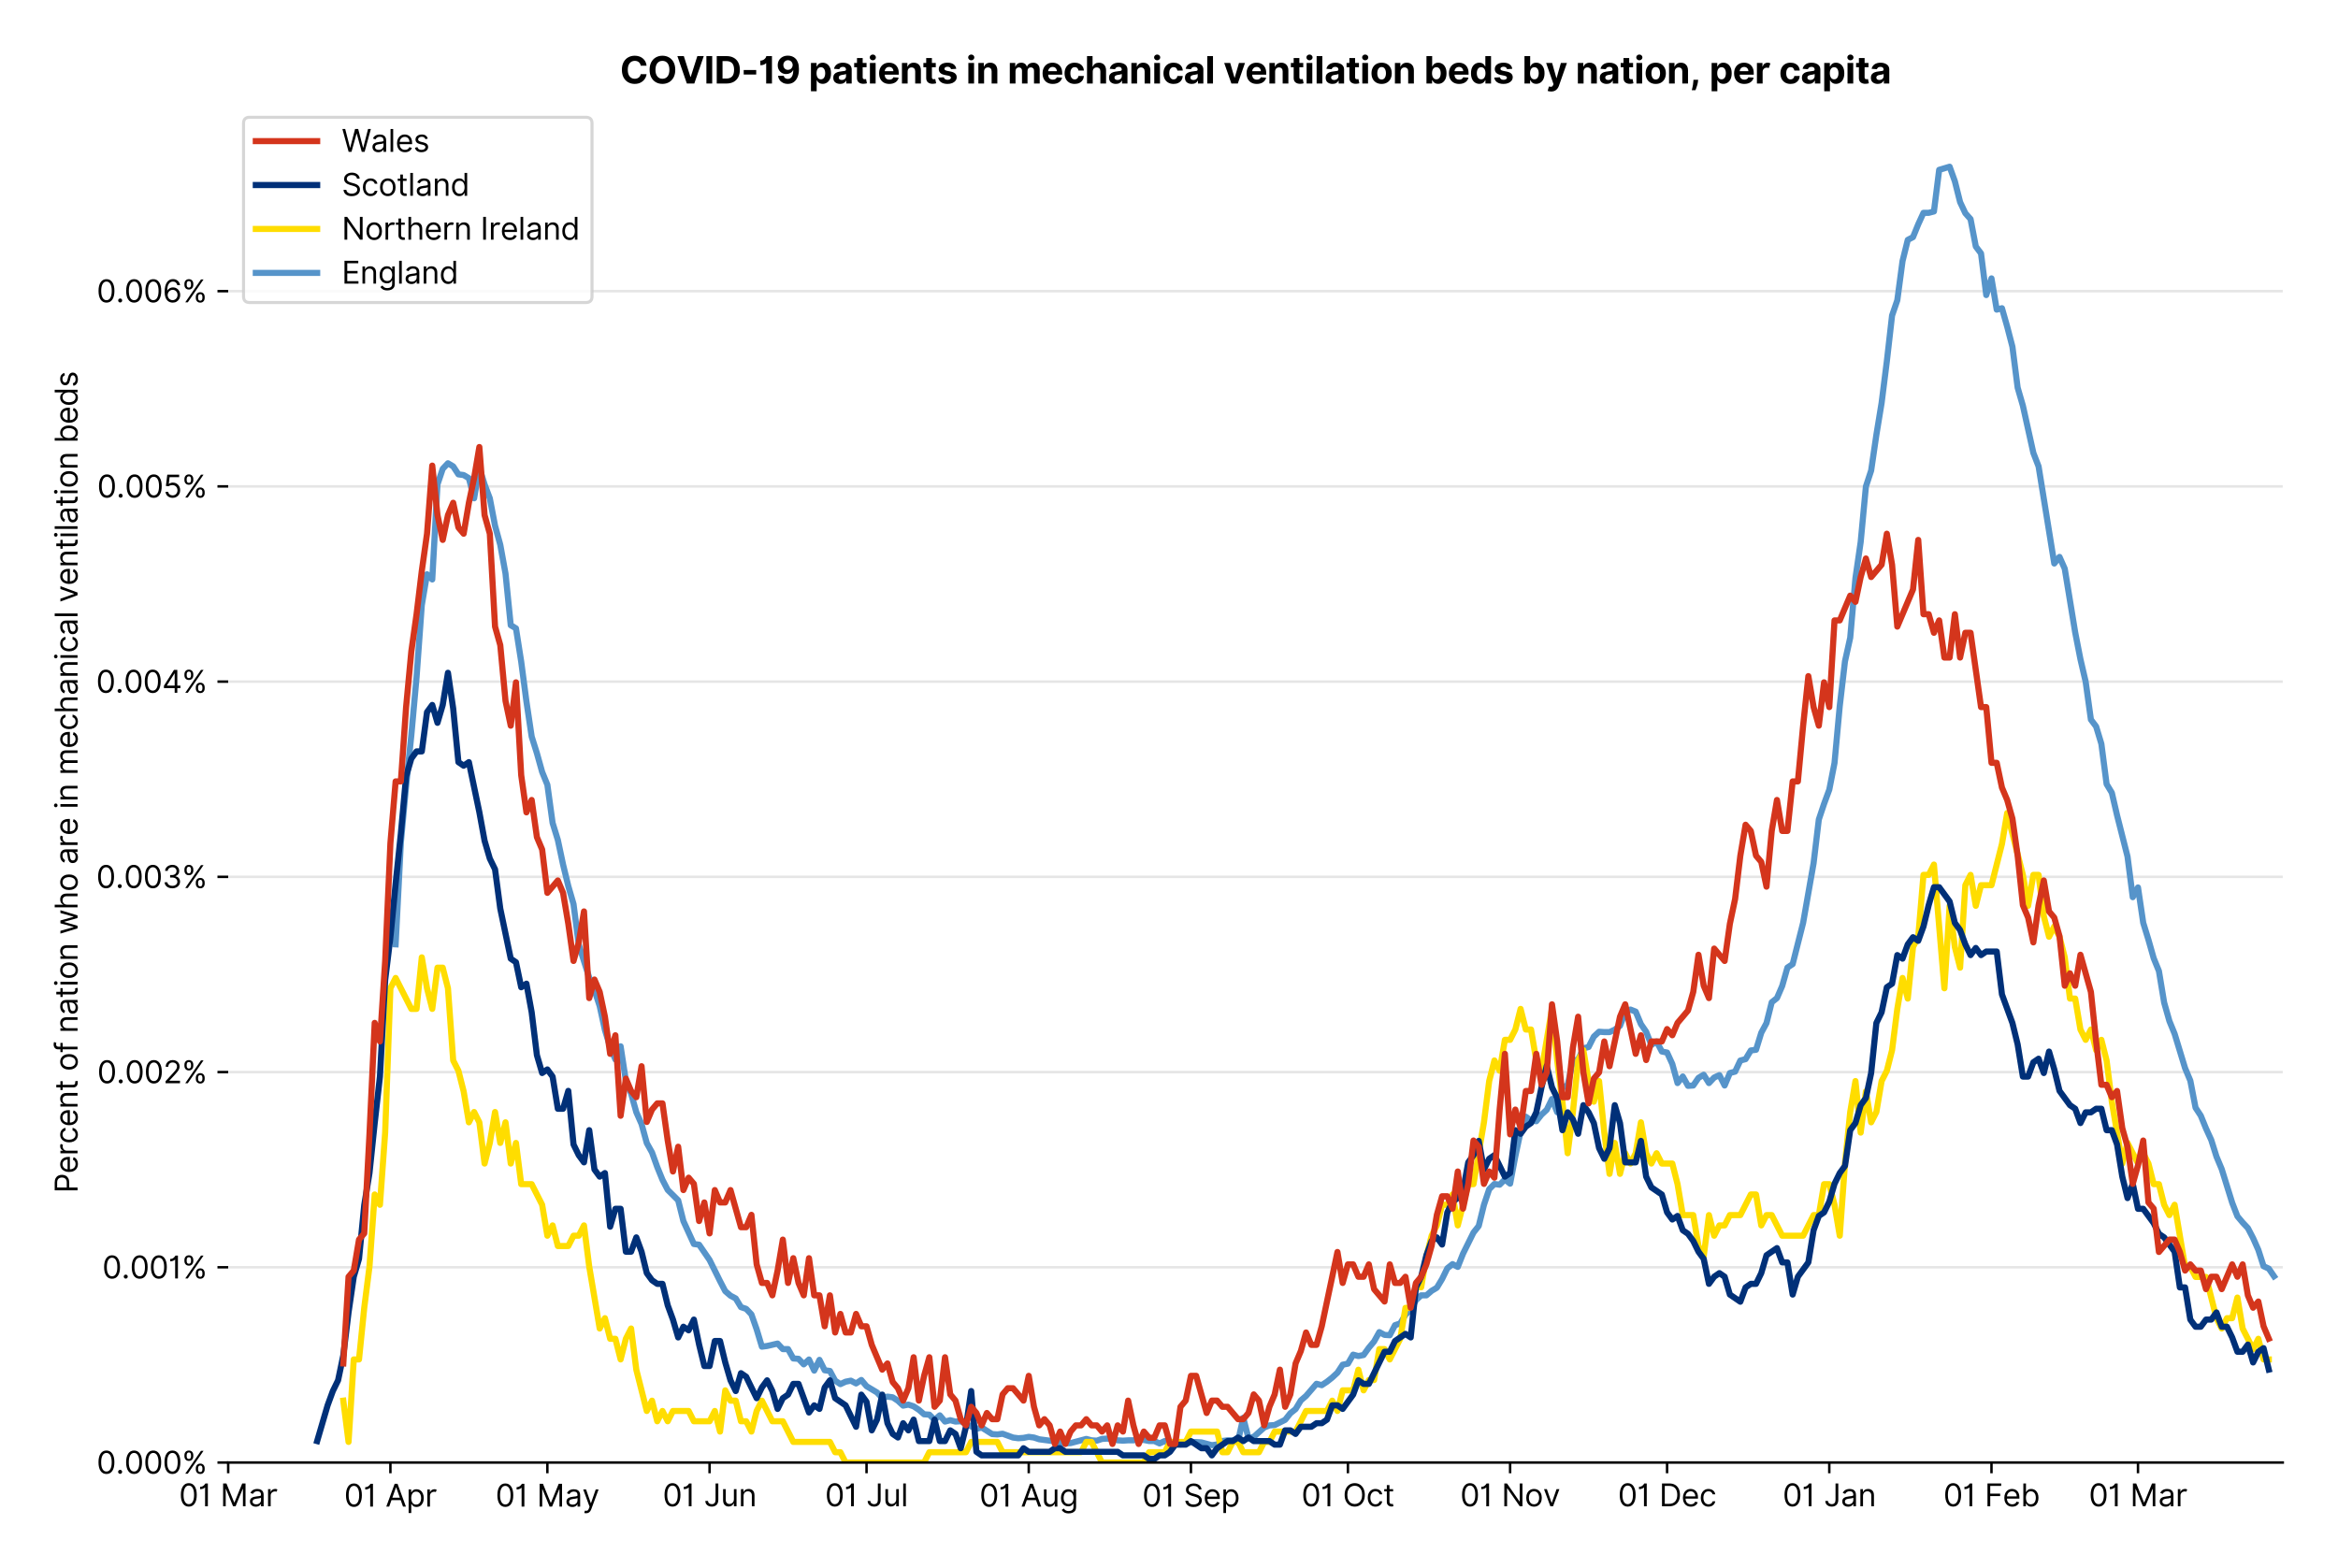 <?xml version="1.0" encoding="utf-8" standalone="no"?>
<!DOCTYPE svg PUBLIC "-//W3C//DTD SVG 1.1//EN"
  "http://www.w3.org/Graphics/SVG/1.1/DTD/svg11.dtd">
<svg version="1.1" viewBox="0 0 761.97 511.276" xmlns="http://www.w3.org/2000/svg" xmlns:xlink="http://www.w3.org/1999/xlink">
 <defs>
  <style type="text/css">*{stroke-linecap:butt;stroke-linejoin:round;}</style>
 </defs>
 <g id="figure_1">
  <g id="patch_1">
   <path d="M 0 511.276 
L 761.97 511.276 
L 761.97 0 
L 0 0 
z
" style="fill:#ffffff;"/>
  </g>
  <g id="axes_1">
   <g id="patch_2">
    <path d="M 74.37 476.745 
L 743.97 476.745 
L 743.97 33.225 
L 74.37 33.225 
z
" style="fill:#ffffff;"/>
   </g>
   <g id="matplotlib.axis_1">
    <g id="xtick_1">
     <g id="line2d_1">
      <defs>
       <path d="M 0 0 
L 0 3.5 
" id="m8b217bcae3" style="stroke:#000000;stroke-width:0.8;"/>
      </defs>
      <g>
       <use style="stroke:#000000;stroke-width:0.8;" x="74.37" xlink:href="#m8b217bcae3" y="476.745"/>
      </g>
     </g>
     <g id="text_1">
      <!-- 01 Mar -->
      <g transform="translate(58.334 491.018)scale(0.1 -0.1)">
       <defs>
        <path d="M 2000 -64 
Q 1230 -64 806 561 
Q 382 1186 382 2327 
Q 382 3459 809 4088 
Q 1236 4718 2000 4718 
Q 2764 4718 3191 4088 
Q 3618 3459 3618 2327 
Q 3618 1186 3194 561 
Q 2771 -64 2000 -64 
z
M 2000 436 
Q 2509 436 2791 927 
Q 3073 1418 3073 2327 
Q 3073 3234 2789 3730 
Q 2505 4227 2000 4227 
Q 1496 4227 1211 3730 
Q 927 3234 927 2327 
Q 927 1418 1210 927 
Q 1493 436 2000 436 
z
" id="Inter-Regular-30" transform="scale(0.016)"/>
        <path d="M 1973 4655 
L 1973 0 
L 1409 0 
L 1409 3836 
L 1373 3836 
Q 1341 3773 1209 3692 
Q 1077 3611 868 3551 
Q 659 3491 391 3491 
L 391 3964 
Q 661 3964 859 4061 
Q 1057 4159 1190 4291 
Q 1323 4423 1392 4529 
Q 1461 4636 1473 4655 
L 1973 4655 
z
" id="Inter-Regular-31" transform="scale(0.016)"/>
        <path id="Inter-Regular-20" transform="scale(0.016)"/>
        <path d="M 564 4655 
L 1236 4655 
L 2818 791 
L 2873 791 
L 4455 4655 
L 5127 4655 
L 5127 0 
L 4600 0 
L 4600 3536 
L 4555 3536 
L 3100 0 
L 2591 0 
L 1136 3536 
L 1091 3536 
L 1091 0 
L 564 0 
L 564 4655 
z
" id="Inter-Regular-4d" transform="scale(0.016)"/>
        <path d="M 1518 -82 
Q 1186 -82 916 44 
Q 646 170 486 410 
Q 327 650 327 991 
Q 327 1291 445 1478 
Q 564 1666 761 1773 
Q 959 1880 1199 1933 
Q 1439 1986 1682 2018 
Q 2000 2059 2199 2080 
Q 2398 2102 2490 2154 
Q 2582 2207 2582 2336 
L 2582 2355 
Q 2582 2691 2399 2877 
Q 2216 3064 1846 3064 
Q 1461 3064 1243 2895 
Q 1025 2727 936 2536 
L 427 2718 
Q 564 3036 792 3214 
Q 1021 3393 1292 3464 
Q 1564 3536 1827 3536 
Q 1996 3536 2215 3496 
Q 2434 3457 2640 3334 
Q 2846 3211 2982 2963 
Q 3118 2716 3118 2300 
L 3118 0 
L 2582 0 
L 2582 473 
L 2555 473 
Q 2500 359 2373 229 
Q 2246 100 2034 9 
Q 1823 -82 1518 -82 
z
M 1600 400 
Q 1918 400 2137 525 
Q 2357 650 2469 847 
Q 2582 1045 2582 1264 
L 2582 1755 
Q 2548 1714 2433 1681 
Q 2318 1648 2169 1624 
Q 2021 1600 1881 1583 
Q 1741 1566 1655 1555 
Q 1446 1527 1265 1467 
Q 1084 1407 974 1287 
Q 864 1168 864 964 
Q 864 684 1072 542 
Q 1280 400 1600 400 
z
" id="Inter-Regular-61" transform="scale(0.016)"/>
        <path d="M 491 0 
L 491 3491 
L 1009 3491 
L 1009 2964 
L 1046 2964 
Q 1139 3223 1389 3384 
Q 1639 3545 1955 3545 
Q 2100 3545 2209 3511 
Q 2318 3477 2400 3418 
L 2218 2964 
Q 2161 2993 2085 3010 
Q 2009 3027 1909 3027 
Q 1527 3027 1277 2794 
Q 1027 2561 1027 2209 
L 1027 0 
L 491 0 
z
" id="Inter-Regular-72" transform="scale(0.016)"/>
       </defs>
       <use xlink:href="#Inter-Regular-30"/>
       <use x="62.5" xlink:href="#Inter-Regular-31"/>
       <use x="106.676" xlink:href="#Inter-Regular-20"/>
       <use x="134.801" xlink:href="#Inter-Regular-4d"/>
       <use x="225.994" xlink:href="#Inter-Regular-61"/>
       <use x="282.386" xlink:href="#Inter-Regular-72"/>
      </g>
     </g>
    </g>
    <g id="xtick_2">
     <g id="line2d_2">
      <g>
       <use style="stroke:#000000;stroke-width:0.8;" x="127.233" xlink:href="#m8b217bcae3" y="476.745"/>
      </g>
     </g>
     <g id="text_2">
      <!-- 01 Apr -->
      <g transform="translate(112.148 491.117)scale(0.1 -0.1)">
       <defs>
        <path d="M 755 0 
L 164 0 
L 1873 4655 
L 2455 4655 
L 4164 0 
L 3573 0 
L 3105 1318 
L 1223 1318 
L 755 0 
z
M 1400 1818 
L 2927 1818 
L 2182 3918 
L 2146 3918 
L 1400 1818 
z
" id="Inter-Regular-41" transform="scale(0.016)"/>
        <path d="M 491 -1309 
L 491 3491 
L 1009 3491 
L 1009 2936 
L 1073 2936 
Q 1132 3027 1237 3169 
Q 1343 3311 1542 3423 
Q 1741 3536 2082 3536 
Q 2523 3536 2859 3315 
Q 3196 3095 3384 2690 
Q 3573 2286 3573 1736 
Q 3573 1182 3384 776 
Q 3196 370 2861 148 
Q 2527 -73 2091 -73 
Q 1755 -73 1552 39 
Q 1350 152 1241 296 
Q 1132 441 1073 536 
L 1027 536 
L 1027 -1309 
L 491 -1309 
z
M 1018 1745 
Q 1018 1152 1276 780 
Q 1534 409 2018 409 
Q 2355 409 2581 587 
Q 2807 766 2921 1069 
Q 3036 1373 3036 1745 
Q 3036 2114 2923 2410 
Q 2811 2707 2585 2881 
Q 2359 3055 2018 3055 
Q 1527 3055 1272 2693 
Q 1018 2332 1018 1745 
z
" id="Inter-Regular-70" transform="scale(0.016)"/>
       </defs>
       <use xlink:href="#Inter-Regular-30"/>
       <use x="62.5" xlink:href="#Inter-Regular-31"/>
       <use x="106.676" xlink:href="#Inter-Regular-20"/>
       <use x="134.801" xlink:href="#Inter-Regular-41"/>
       <use x="202.415" xlink:href="#Inter-Regular-70"/>
       <use x="263.352" xlink:href="#Inter-Regular-72"/>
      </g>
     </g>
    </g>
    <g id="xtick_3">
     <g id="line2d_3">
      <g>
       <use style="stroke:#000000;stroke-width:0.8;" x="178.391" xlink:href="#m8b217bcae3" y="476.745"/>
      </g>
     </g>
     <g id="text_3">
      <!-- 01 May -->
      <g transform="translate(161.487 491.117)scale(0.1 -0.1)">
       <defs>
        <path d="M 818 -1355 
Q 682 -1355 575 -1333 
Q 468 -1311 427 -1291 
L 564 -818 
Q 857 -893 1053 -814 
Q 1250 -736 1391 -345 
L 1509 -18 
L 218 3491 
L 800 3491 
L 1764 709 
L 1800 709 
L 2764 3491 
L 3346 3491 
L 1846 -564 
Q 1550 -1355 818 -1355 
z
" id="Inter-Regular-79" transform="scale(0.016)"/>
       </defs>
       <use xlink:href="#Inter-Regular-30"/>
       <use x="62.5" xlink:href="#Inter-Regular-31"/>
       <use x="106.676" xlink:href="#Inter-Regular-20"/>
       <use x="134.801" xlink:href="#Inter-Regular-4d"/>
       <use x="225.994" xlink:href="#Inter-Regular-61"/>
       <use x="282.386" xlink:href="#Inter-Regular-79"/>
      </g>
     </g>
    </g>
    <g id="xtick_4">
     <g id="line2d_4">
      <g>
       <use style="stroke:#000000;stroke-width:0.8;" x="231.253" xlink:href="#m8b217bcae3" y="476.745"/>
      </g>
     </g>
     <g id="text_4">
      <!-- 01 Jun -->
      <g transform="translate(215.969 491.018)scale(0.1 -0.1)">
       <defs>
        <path d="M 2346 4655 
L 2909 4655 
L 2909 1327 
Q 2909 657 2549 296 
Q 2189 -64 1582 -64 
Q 1200 -64 902 76 
Q 605 216 434 475 
Q 264 734 264 1091 
L 818 1091 
Q 818 795 1034 615 
Q 1250 436 1582 436 
Q 1948 436 2147 664 
Q 2346 893 2346 1327 
L 2346 4655 
z
" id="Inter-Regular-4a" transform="scale(0.016)"/>
        <path d="M 2691 1427 
L 2691 3491 
L 3227 3491 
L 3227 0 
L 2691 0 
L 2691 591 
L 2655 591 
Q 2532 325 2273 140 
Q 2014 -45 1618 -45 
Q 1127 -45 809 280 
Q 491 605 491 1273 
L 491 3491 
L 1027 3491 
L 1027 1309 
Q 1027 927 1242 700 
Q 1457 473 1791 473 
Q 1991 473 2199 575 
Q 2407 677 2549 888 
Q 2691 1100 2691 1427 
z
" id="Inter-Regular-75" transform="scale(0.016)"/>
        <path d="M 1027 2100 
L 1027 0 
L 491 0 
L 491 3491 
L 1009 3491 
L 1009 2945 
L 1055 2945 
Q 1177 3211 1427 3373 
Q 1677 3536 2073 3536 
Q 2602 3536 2928 3211 
Q 3255 2886 3255 2218 
L 3255 0 
L 2718 0 
L 2718 2182 
Q 2718 2593 2504 2824 
Q 2291 3055 1918 3055 
Q 1534 3055 1280 2806 
Q 1027 2557 1027 2100 
z
" id="Inter-Regular-6e" transform="scale(0.016)"/>
       </defs>
       <use xlink:href="#Inter-Regular-30"/>
       <use x="62.5" xlink:href="#Inter-Regular-31"/>
       <use x="106.676" xlink:href="#Inter-Regular-20"/>
       <use x="134.801" xlink:href="#Inter-Regular-4a"/>
       <use x="189.063" xlink:href="#Inter-Regular-75"/>
       <use x="247.159" xlink:href="#Inter-Regular-6e"/>
      </g>
     </g>
    </g>
    <g id="xtick_5">
     <g id="line2d_5">
      <g>
       <use style="stroke:#000000;stroke-width:0.8;" x="282.411" xlink:href="#m8b217bcae3" y="476.745"/>
      </g>
     </g>
     <g id="text_5">
      <!-- 01 Jul -->
      <g transform="translate(268.867 491.018)scale(0.1 -0.1)">
       <defs>
        <path d="M 1027 4655 
L 1027 0 
L 491 0 
L 491 4655 
L 1027 4655 
z
" id="Inter-Regular-6c" transform="scale(0.016)"/>
       </defs>
       <use xlink:href="#Inter-Regular-30"/>
       <use x="62.5" xlink:href="#Inter-Regular-31"/>
       <use x="106.676" xlink:href="#Inter-Regular-20"/>
       <use x="134.801" xlink:href="#Inter-Regular-4a"/>
       <use x="189.063" xlink:href="#Inter-Regular-75"/>
       <use x="247.159" xlink:href="#Inter-Regular-6c"/>
      </g>
     </g>
    </g>
    <g id="xtick_6">
     <g id="line2d_6">
      <g>
       <use style="stroke:#000000;stroke-width:0.8;" x="335.274" xlink:href="#m8b217bcae3" y="476.745"/>
      </g>
     </g>
     <g id="text_6">
      <!-- 01 Aug -->
      <g transform="translate(319.202 491.117)scale(0.1 -0.1)">
       <defs>
        <path d="M 1900 -1382 
Q 1316 -1382 976 -1169 
Q 636 -957 473 -682 
L 900 -382 
Q 973 -477 1084 -601 
Q 1196 -725 1390 -817 
Q 1584 -909 1900 -909 
Q 2323 -909 2598 -704 
Q 2873 -500 2873 -64 
L 2873 645 
L 2827 645 
Q 2768 550 2660 410 
Q 2552 270 2351 162 
Q 2150 55 1809 55 
Q 1386 55 1051 255 
Q 716 455 521 836 
Q 327 1218 327 1764 
Q 327 2300 516 2699 
Q 705 3098 1041 3317 
Q 1377 3536 1818 3536 
Q 2159 3536 2360 3423 
Q 2561 3311 2669 3169 
Q 2777 3027 2836 2936 
L 2891 2936 
L 2891 3491 
L 3409 3491 
L 3409 -100 
Q 3409 -550 3205 -833 
Q 3002 -1116 2660 -1249 
Q 2318 -1382 1900 -1382 
z
M 1882 536 
Q 2366 536 2624 864 
Q 2882 1193 2882 1773 
Q 2882 2339 2627 2697 
Q 2373 3055 1882 3055 
Q 1541 3055 1315 2882 
Q 1089 2709 976 2418 
Q 864 2127 864 1773 
Q 864 1227 1120 881 
Q 1377 536 1882 536 
z
" id="Inter-Regular-67" transform="scale(0.016)"/>
       </defs>
       <use xlink:href="#Inter-Regular-30"/>
       <use x="62.5" xlink:href="#Inter-Regular-31"/>
       <use x="106.676" xlink:href="#Inter-Regular-20"/>
       <use x="134.801" xlink:href="#Inter-Regular-41"/>
       <use x="202.415" xlink:href="#Inter-Regular-75"/>
       <use x="260.511" xlink:href="#Inter-Regular-67"/>
      </g>
     </g>
    </g>
    <g id="xtick_7">
     <g id="line2d_7">
      <g>
       <use style="stroke:#000000;stroke-width:0.8;" x="388.136" xlink:href="#m8b217bcae3" y="476.745"/>
      </g>
     </g>
     <g id="text_7">
      <!-- 01 Sep -->
      <g transform="translate(372.249 491.117)scale(0.1 -0.1)">
       <defs>
        <path d="M 3109 3491 
Q 3068 3836 2777 4027 
Q 2486 4218 2064 4218 
Q 1600 4218 1318 3999 
Q 1036 3780 1036 3445 
Q 1036 3195 1189 3042 
Q 1343 2889 1553 2803 
Q 1764 2718 1936 2673 
L 2409 2545 
Q 2591 2498 2815 2414 
Q 3039 2330 3244 2185 
Q 3450 2041 3584 1816 
Q 3718 1591 3718 1264 
Q 3718 886 3521 581 
Q 3325 277 2949 97 
Q 2573 -82 2036 -82 
Q 1286 -82 845 272 
Q 405 627 364 1200 
L 946 1200 
Q 968 936 1124 764 
Q 1280 593 1519 510 
Q 1759 427 2036 427 
Q 2359 427 2616 533 
Q 2873 639 3023 828 
Q 3173 1018 3173 1273 
Q 3173 1505 3043 1650 
Q 2914 1795 2702 1886 
Q 2491 1977 2246 2045 
L 1673 2209 
Q 1127 2366 809 2657 
Q 491 2948 491 3418 
Q 491 3809 703 4101 
Q 916 4393 1276 4555 
Q 1636 4718 2082 4718 
Q 2532 4718 2882 4558 
Q 3232 4398 3437 4120 
Q 3643 3843 3655 3491 
L 3109 3491 
z
" id="Inter-Regular-53" transform="scale(0.016)"/>
        <path d="M 1955 -73 
Q 1450 -73 1085 151 
Q 721 375 524 778 
Q 327 1182 327 1718 
Q 327 2255 524 2665 
Q 721 3075 1074 3305 
Q 1427 3536 1900 3536 
Q 2173 3536 2439 3445 
Q 2705 3355 2923 3151 
Q 3141 2948 3270 2614 
Q 3400 2280 3400 1791 
L 3400 1564 
L 866 1564 
Q 884 1005 1183 707 
Q 1482 409 1955 409 
Q 2271 409 2498 545 
Q 2725 682 2827 955 
L 3346 809 
Q 3223 414 2854 170 
Q 2486 -73 1955 -73 
z
M 866 2027 
L 2855 2027 
Q 2855 2470 2595 2762 
Q 2336 3055 1900 3055 
Q 1593 3055 1368 2911 
Q 1143 2768 1013 2533 
Q 884 2298 866 2027 
z
" id="Inter-Regular-65" transform="scale(0.016)"/>
       </defs>
       <use xlink:href="#Inter-Regular-30"/>
       <use x="62.5" xlink:href="#Inter-Regular-31"/>
       <use x="106.676" xlink:href="#Inter-Regular-20"/>
       <use x="134.801" xlink:href="#Inter-Regular-53"/>
       <use x="198.58" xlink:href="#Inter-Regular-65"/>
       <use x="256.818" xlink:href="#Inter-Regular-70"/>
      </g>
     </g>
    </g>
    <g id="xtick_8">
     <g id="line2d_8">
      <g>
       <use style="stroke:#000000;stroke-width:0.8;" x="439.294" xlink:href="#m8b217bcae3" y="476.745"/>
      </g>
     </g>
     <g id="text_8">
      <!-- 01 Oct -->
      <g transform="translate(424.137 491.018)scale(0.1 -0.1)">
       <defs>
        <path d="M 4491 2327 
Q 4491 1591 4225 1054 
Q 3959 518 3495 227 
Q 3032 -64 2436 -64 
Q 1841 -64 1377 227 
Q 914 518 648 1054 
Q 382 1591 382 2327 
Q 382 3064 648 3600 
Q 914 4136 1377 4427 
Q 1841 4718 2436 4718 
Q 3032 4718 3495 4427 
Q 3959 4136 4225 3600 
Q 4491 3064 4491 2327 
z
M 3946 2327 
Q 3946 2932 3744 3348 
Q 3543 3764 3201 3977 
Q 2859 4191 2436 4191 
Q 2014 4191 1672 3977 
Q 1330 3764 1128 3348 
Q 927 2932 927 2327 
Q 927 1723 1128 1307 
Q 1330 891 1672 677 
Q 2014 464 2436 464 
Q 2859 464 3201 677 
Q 3543 891 3744 1307 
Q 3946 1723 3946 2327 
z
" id="Inter-Regular-4f" transform="scale(0.016)"/>
        <path d="M 1909 -73 
Q 1418 -73 1063 159 
Q 709 391 518 798 
Q 327 1205 327 1727 
Q 327 2259 524 2667 
Q 721 3075 1074 3305 
Q 1427 3536 1900 3536 
Q 2268 3536 2563 3400 
Q 2859 3264 3047 3018 
Q 3236 2773 3282 2445 
L 2746 2445 
Q 2684 2684 2474 2869 
Q 2264 3055 1909 3055 
Q 1439 3055 1151 2697 
Q 864 2339 864 1745 
Q 864 1139 1148 774 
Q 1432 409 1909 409 
Q 2223 409 2447 570 
Q 2671 732 2746 1018 
L 3282 1018 
Q 3236 709 3058 462 
Q 2880 216 2588 71 
Q 2296 -73 1909 -73 
z
" id="Inter-Regular-63" transform="scale(0.016)"/>
        <path d="M 2009 3491 
L 2009 3036 
L 1264 3036 
L 1264 1000 
Q 1264 773 1331 660 
Q 1398 548 1503 510 
Q 1609 473 1727 473 
Q 1816 473 1873 483 
Q 1930 493 1964 500 
L 2073 18 
Q 2018 -2 1920 -23 
Q 1823 -45 1673 -45 
Q 1446 -45 1228 52 
Q 1011 150 869 350 
Q 727 550 727 855 
L 727 3036 
L 200 3036 
L 200 3491 
L 727 3491 
L 727 4327 
L 1264 4327 
L 1264 3491 
L 2009 3491 
z
" id="Inter-Regular-74" transform="scale(0.016)"/>
       </defs>
       <use xlink:href="#Inter-Regular-30"/>
       <use x="62.5" xlink:href="#Inter-Regular-31"/>
       <use x="106.676" xlink:href="#Inter-Regular-20"/>
       <use x="134.801" xlink:href="#Inter-Regular-4f"/>
       <use x="210.938" xlink:href="#Inter-Regular-63"/>
       <use x="266.761" xlink:href="#Inter-Regular-74"/>
      </g>
     </g>
    </g>
    <g id="xtick_9">
     <g id="line2d_9">
      <g>
       <use style="stroke:#000000;stroke-width:0.8;" x="492.156" xlink:href="#m8b217bcae3" y="476.745"/>
      </g>
     </g>
     <g id="text_9">
      <!-- 01 Nov -->
      <g transform="translate(475.885 491.018)scale(0.1 -0.1)">
       <defs>
        <path d="M 4255 4655 
L 4255 0 
L 3709 0 
L 1173 3655 
L 1127 3655 
L 1127 0 
L 564 0 
L 564 4655 
L 1109 4655 
L 3655 991 
L 3700 991 
L 3700 4655 
L 4255 4655 
z
" id="Inter-Regular-4e" transform="scale(0.016)"/>
        <path d="M 1909 -73 
Q 1436 -73 1080 152 
Q 725 377 526 781 
Q 327 1186 327 1727 
Q 327 2273 526 2679 
Q 725 3086 1080 3311 
Q 1436 3536 1909 3536 
Q 2382 3536 2737 3311 
Q 3093 3086 3292 2679 
Q 3491 2273 3491 1727 
Q 3491 1186 3292 781 
Q 3093 377 2737 152 
Q 2382 -73 1909 -73 
z
M 1909 409 
Q 2268 409 2500 593 
Q 2732 777 2843 1077 
Q 2955 1377 2955 1727 
Q 2955 2077 2843 2379 
Q 2732 2682 2500 2868 
Q 2268 3055 1909 3055 
Q 1550 3055 1318 2868 
Q 1086 2682 975 2379 
Q 864 2077 864 1727 
Q 864 1377 975 1077 
Q 1086 777 1318 593 
Q 1550 409 1909 409 
z
" id="Inter-Regular-6f" transform="scale(0.016)"/>
        <path d="M 3346 3491 
L 2055 0 
L 1509 0 
L 218 3491 
L 800 3491 
L 1764 709 
L 1800 709 
L 2764 3491 
L 3346 3491 
z
" id="Inter-Regular-76" transform="scale(0.016)"/>
       </defs>
       <use xlink:href="#Inter-Regular-30"/>
       <use x="62.5" xlink:href="#Inter-Regular-31"/>
       <use x="106.676" xlink:href="#Inter-Regular-20"/>
       <use x="134.801" xlink:href="#Inter-Regular-4e"/>
       <use x="210.085" xlink:href="#Inter-Regular-6f"/>
       <use x="269.744" xlink:href="#Inter-Regular-76"/>
      </g>
     </g>
    </g>
    <g id="xtick_10">
     <g id="line2d_10">
      <g>
       <use style="stroke:#000000;stroke-width:0.8;" x="543.314" xlink:href="#m8b217bcae3" y="476.745"/>
      </g>
     </g>
     <g id="text_10">
      <!-- 01 Dec -->
      <g transform="translate(527.277 491.018)scale(0.1 -0.1)">
       <defs>
        <path d="M 2000 0 
L 564 0 
L 564 4655 
L 2064 4655 
Q 2741 4655 3223 4376 
Q 3705 4098 3961 3578 
Q 4218 3059 4218 2336 
Q 4218 1609 3959 1085 
Q 3700 561 3204 280 
Q 2709 0 2000 0 
z
M 1127 500 
L 1964 500 
Q 2830 500 3251 992 
Q 3673 1484 3673 2336 
Q 3673 3182 3259 3668 
Q 2846 4155 2027 4155 
L 1127 4155 
L 1127 500 
z
" id="Inter-Regular-44" transform="scale(0.016)"/>
       </defs>
       <use xlink:href="#Inter-Regular-30"/>
       <use x="62.5" xlink:href="#Inter-Regular-31"/>
       <use x="106.676" xlink:href="#Inter-Regular-20"/>
       <use x="134.801" xlink:href="#Inter-Regular-44"/>
       <use x="206.676" xlink:href="#Inter-Regular-65"/>
       <use x="264.915" xlink:href="#Inter-Regular-63"/>
      </g>
     </g>
    </g>
    <g id="xtick_11">
     <g id="line2d_11">
      <g>
       <use style="stroke:#000000;stroke-width:0.8;" x="596.177" xlink:href="#m8b217bcae3" y="476.745"/>
      </g>
     </g>
     <g id="text_11">
      <!-- 01 Jan -->
      <g transform="translate(580.977 491.018)scale(0.1 -0.1)">
       <use xlink:href="#Inter-Regular-30"/>
       <use x="62.5" xlink:href="#Inter-Regular-31"/>
       <use x="106.676" xlink:href="#Inter-Regular-20"/>
       <use x="134.801" xlink:href="#Inter-Regular-4a"/>
       <use x="189.063" xlink:href="#Inter-Regular-61"/>
       <use x="245.455" xlink:href="#Inter-Regular-6e"/>
      </g>
     </g>
    </g>
    <g id="xtick_12">
     <g id="line2d_12">
      <g>
       <use style="stroke:#000000;stroke-width:0.8;" x="649.039" xlink:href="#m8b217bcae3" y="476.745"/>
      </g>
     </g>
     <g id="text_12">
      <!-- 01 Feb -->
      <g transform="translate(633.35 491.018)scale(0.1 -0.1)">
       <defs>
        <path d="M 564 0 
L 564 4655 
L 3355 4655 
L 3355 4155 
L 1127 4155 
L 1127 2582 
L 3146 2582 
L 3146 2082 
L 1127 2082 
L 1127 0 
L 564 0 
z
" id="Inter-Regular-46" transform="scale(0.016)"/>
        <path d="M 564 0 
L 564 4655 
L 1100 4655 
L 1100 2936 
L 1146 2936 
Q 1205 3027 1310 3169 
Q 1416 3311 1615 3423 
Q 1814 3536 2155 3536 
Q 2596 3536 2932 3315 
Q 3268 3095 3457 2690 
Q 3646 2286 3646 1736 
Q 3646 1182 3457 776 
Q 3268 370 2934 148 
Q 2600 -73 2164 -73 
Q 1827 -73 1625 39 
Q 1423 152 1314 296 
Q 1205 441 1146 536 
L 1082 536 
L 1082 0 
L 564 0 
z
M 1091 1745 
Q 1091 1152 1349 780 
Q 1607 409 2091 409 
Q 2427 409 2653 587 
Q 2880 766 2994 1069 
Q 3109 1373 3109 1745 
Q 3109 2114 2996 2410 
Q 2884 2707 2658 2881 
Q 2432 3055 2091 3055 
Q 1600 3055 1345 2693 
Q 1091 2332 1091 1745 
z
" id="Inter-Regular-62" transform="scale(0.016)"/>
       </defs>
       <use xlink:href="#Inter-Regular-30"/>
       <use x="62.5" xlink:href="#Inter-Regular-31"/>
       <use x="106.676" xlink:href="#Inter-Regular-20"/>
       <use x="134.801" xlink:href="#Inter-Regular-46"/>
       <use x="193.466" xlink:href="#Inter-Regular-65"/>
       <use x="251.705" xlink:href="#Inter-Regular-62"/>
      </g>
     </g>
    </g>
    <g id="xtick_13">
     <g id="line2d_13">
      <g>
       <use style="stroke:#000000;stroke-width:0.8;" x="696.786" xlink:href="#m8b217bcae3" y="476.745"/>
      </g>
     </g>
     <g id="text_13">
      <!-- 01 Mar -->
      <g transform="translate(680.75 491.018)scale(0.1 -0.1)">
       <use xlink:href="#Inter-Regular-30"/>
       <use x="62.5" xlink:href="#Inter-Regular-31"/>
       <use x="106.676" xlink:href="#Inter-Regular-20"/>
       <use x="134.801" xlink:href="#Inter-Regular-4d"/>
       <use x="225.994" xlink:href="#Inter-Regular-61"/>
       <use x="282.386" xlink:href="#Inter-Regular-72"/>
      </g>
     </g>
    </g>
   </g>
   <g id="matplotlib.axis_2">
    <g id="ytick_1">
     <g id="line2d_14">
      <path clip-path="url(#p899f0cf712)" d="M 74.37 476.745 
L 743.97 476.745 
" style="fill:none;stroke:#e5e5e5;stroke-linecap:square;stroke-width:0.8;"/>
     </g>
     <g id="line2d_15">
      <defs>
       <path d="M 0 0 
L -3.5 0 
" id="md0bb345057" style="stroke:#000000;stroke-width:0.8;"/>
      </defs>
      <g>
       <use style="stroke:#000000;stroke-width:0.8;" x="74.37" xlink:href="#md0bb345057" y="476.745"/>
      </g>
     </g>
     <g id="text_14">
      <!-- 0.000% -->
      <g transform="translate(31.489 480.382)scale(0.1 -0.1)">
       <defs>
        <path d="M 882 -36 
Q 714 -36 593 84 
Q 473 205 473 373 
Q 473 541 593 661 
Q 714 782 882 782 
Q 1050 782 1170 661 
Q 1291 541 1291 373 
Q 1291 205 1170 84 
Q 1050 -36 882 -36 
z
" id="Inter-Regular-2e" transform="scale(0.016)"/>
        <path d="M 2855 873 
L 2855 1118 
Q 2855 1373 2960 1585 
Q 3066 1798 3269 1926 
Q 3473 2055 3764 2055 
Q 4059 2055 4259 1926 
Q 4459 1798 4561 1585 
Q 4664 1373 4664 1118 
L 4664 873 
Q 4664 618 4560 405 
Q 4457 193 4256 64 
Q 4055 -64 3764 -64 
Q 3468 -64 3266 64 
Q 3064 193 2959 405 
Q 2855 618 2855 873 
z
M 536 3536 
L 536 3782 
Q 536 4036 642 4248 
Q 748 4461 951 4589 
Q 1155 4718 1446 4718 
Q 1741 4718 1941 4589 
Q 2141 4461 2243 4248 
Q 2346 4036 2346 3782 
L 2346 3536 
Q 2346 3282 2242 3069 
Q 2139 2857 1937 2728 
Q 1736 2600 1446 2600 
Q 1150 2600 948 2728 
Q 746 2857 641 3069 
Q 536 3282 536 3536 
z
M 709 0 
L 3909 4655 
L 4427 4655 
L 1227 0 
L 709 0 
z
M 3318 1118 
L 3318 873 
Q 3318 661 3418 494 
Q 3518 327 3764 327 
Q 4002 327 4101 494 
Q 4200 661 4200 873 
L 4200 1118 
Q 4200 1330 4104 1497 
Q 4009 1664 3764 1664 
Q 3525 1664 3421 1497 
Q 3318 1330 3318 1118 
z
M 1000 3782 
L 1000 3536 
Q 1000 3325 1100 3158 
Q 1200 2991 1446 2991 
Q 1684 2991 1783 3158 
Q 1882 3325 1882 3536 
L 1882 3782 
Q 1882 3993 1786 4160 
Q 1691 4327 1446 4327 
Q 1207 4327 1103 4160 
Q 1000 3993 1000 3782 
z
" id="Inter-Regular-25" transform="scale(0.016)"/>
       </defs>
       <use xlink:href="#Inter-Regular-30"/>
       <use x="62.5" xlink:href="#Inter-Regular-2e"/>
       <use x="90.057" xlink:href="#Inter-Regular-30"/>
       <use x="152.557" xlink:href="#Inter-Regular-30"/>
       <use x="215.057" xlink:href="#Inter-Regular-30"/>
       <use x="277.557" xlink:href="#Inter-Regular-25"/>
      </g>
     </g>
    </g>
    <g id="ytick_2">
     <g id="line2d_16">
      <path clip-path="url(#p899f0cf712)" d="M 74.37 413.106 
L 743.97 413.106 
" style="fill:none;stroke:#e5e5e5;stroke-linecap:square;stroke-width:0.8;"/>
     </g>
     <g id="line2d_17">
      <g>
       <use style="stroke:#000000;stroke-width:0.8;" x="74.37" xlink:href="#md0bb345057" y="413.106"/>
      </g>
     </g>
     <g id="text_15">
      <!-- 0.001% -->
      <g transform="translate(33.322 416.742)scale(0.1 -0.1)">
       <use xlink:href="#Inter-Regular-30"/>
       <use x="62.5" xlink:href="#Inter-Regular-2e"/>
       <use x="90.057" xlink:href="#Inter-Regular-30"/>
       <use x="152.557" xlink:href="#Inter-Regular-30"/>
       <use x="215.057" xlink:href="#Inter-Regular-31"/>
       <use x="259.233" xlink:href="#Inter-Regular-25"/>
      </g>
     </g>
    </g>
    <g id="ytick_3">
     <g id="line2d_18">
      <path clip-path="url(#p899f0cf712)" d="M 74.37 349.467 
L 743.97 349.467 
" style="fill:none;stroke:#e5e5e5;stroke-linecap:square;stroke-width:0.8;"/>
     </g>
     <g id="line2d_19">
      <g>
       <use style="stroke:#000000;stroke-width:0.8;" x="74.37" xlink:href="#md0bb345057" y="349.467"/>
      </g>
     </g>
     <g id="text_16">
      <!-- 0.002% -->
      <g transform="translate(31.688 353.103)scale(0.1 -0.1)">
       <defs>
        <path d="M 482 0 
L 482 409 
L 2018 2091 
Q 2289 2386 2464 2605 
Q 2639 2825 2724 3019 
Q 2809 3214 2809 3427 
Q 2809 3795 2553 4011 
Q 2298 4227 1918 4227 
Q 1514 4227 1275 3985 
Q 1036 3743 1036 3345 
L 500 3345 
Q 500 3755 688 4064 
Q 877 4373 1203 4545 
Q 1530 4718 1936 4718 
Q 2346 4718 2661 4545 
Q 2977 4373 3156 4079 
Q 3336 3786 3336 3427 
Q 3336 3170 3244 2926 
Q 3152 2682 2926 2383 
Q 2700 2084 2300 1655 
L 1255 536 
L 1255 500 
L 3418 500 
L 3418 0 
L 482 0 
z
" id="Inter-Regular-32" transform="scale(0.016)"/>
       </defs>
       <use xlink:href="#Inter-Regular-30"/>
       <use x="62.5" xlink:href="#Inter-Regular-2e"/>
       <use x="90.057" xlink:href="#Inter-Regular-30"/>
       <use x="152.557" xlink:href="#Inter-Regular-30"/>
       <use x="215.057" xlink:href="#Inter-Regular-32"/>
       <use x="275.568" xlink:href="#Inter-Regular-25"/>
      </g>
     </g>
    </g>
    <g id="ytick_4">
     <g id="line2d_20">
      <path clip-path="url(#p899f0cf712)" d="M 74.37 285.827 
L 743.97 285.827 
" style="fill:none;stroke:#e5e5e5;stroke-linecap:square;stroke-width:0.8;"/>
     </g>
     <g id="line2d_21">
      <g>
       <use style="stroke:#000000;stroke-width:0.8;" x="74.37" xlink:href="#md0bb345057" y="285.827"/>
      </g>
     </g>
     <g id="text_17">
      <!-- 0.003% -->
      <g transform="translate(31.375 289.464)scale(0.1 -0.1)">
       <defs>
        <path d="M 2055 -64 
Q 1605 -64 1253 90 
Q 902 245 696 521 
Q 491 798 473 1164 
L 1046 1164 
Q 1071 827 1356 631 
Q 1641 436 2046 436 
Q 2493 436 2783 664 
Q 3073 893 3073 1264 
Q 3073 1650 2787 1893 
Q 2502 2136 1973 2136 
L 1600 2136 
L 1600 2636 
L 1973 2636 
Q 2386 2636 2647 2856 
Q 2909 3077 2909 3445 
Q 2909 3798 2679 4012 
Q 2450 4227 2064 4227 
Q 1823 4227 1610 4139 
Q 1398 4052 1264 3887 
Q 1130 3723 1118 3491 
L 573 3491 
Q 586 3857 793 4133 
Q 1000 4409 1335 4563 
Q 1671 4718 2073 4718 
Q 2505 4718 2814 4544 
Q 3123 4370 3289 4086 
Q 3455 3802 3455 3473 
Q 3455 3080 3249 2802 
Q 3043 2525 2691 2418 
L 2691 2382 
Q 3132 2309 3379 2008 
Q 3627 1707 3627 1264 
Q 3627 884 3421 583 
Q 3216 282 2861 109 
Q 2507 -64 2055 -64 
z
" id="Inter-Regular-33" transform="scale(0.016)"/>
       </defs>
       <use xlink:href="#Inter-Regular-30"/>
       <use x="62.5" xlink:href="#Inter-Regular-2e"/>
       <use x="90.057" xlink:href="#Inter-Regular-30"/>
       <use x="152.557" xlink:href="#Inter-Regular-30"/>
       <use x="215.057" xlink:href="#Inter-Regular-33"/>
       <use x="278.693" xlink:href="#Inter-Regular-25"/>
      </g>
     </g>
    </g>
    <g id="ytick_5">
     <g id="line2d_22">
      <path clip-path="url(#p899f0cf712)" d="M 74.37 222.188 
L 743.97 222.188 
" style="fill:none;stroke:#e5e5e5;stroke-linecap:square;stroke-width:0.8;"/>
     </g>
     <g id="line2d_23">
      <g>
       <use style="stroke:#000000;stroke-width:0.8;" x="74.37" xlink:href="#md0bb345057" y="222.188"/>
      </g>
     </g>
     <g id="text_18">
      <!-- 0.004% -->
      <g transform="translate(31.319 225.825)scale(0.1 -0.1)">
       <defs>
        <path d="M 373 955 
L 373 1418 
L 2418 4655 
L 3100 4655 
L 3100 1455 
L 3736 1455 
L 3736 955 
L 3100 955 
L 3100 0 
L 2564 0 
L 2564 955 
L 373 955 
z
M 2564 1455 
L 2564 3936 
L 2527 3936 
L 982 1491 
L 982 1455 
L 2564 1455 
z
" id="Inter-Regular-34" transform="scale(0.016)"/>
       </defs>
       <use xlink:href="#Inter-Regular-30"/>
       <use x="62.5" xlink:href="#Inter-Regular-2e"/>
       <use x="90.057" xlink:href="#Inter-Regular-30"/>
       <use x="152.557" xlink:href="#Inter-Regular-30"/>
       <use x="215.057" xlink:href="#Inter-Regular-34"/>
       <use x="279.261" xlink:href="#Inter-Regular-25"/>
      </g>
     </g>
    </g>
    <g id="ytick_6">
     <g id="line2d_24">
      <path clip-path="url(#p899f0cf712)" d="M 74.37 158.549 
L 743.97 158.549 
" style="fill:none;stroke:#e5e5e5;stroke-linecap:square;stroke-width:0.8;"/>
     </g>
     <g id="line2d_25">
      <g>
       <use style="stroke:#000000;stroke-width:0.8;" x="74.37" xlink:href="#md0bb345057" y="158.549"/>
      </g>
     </g>
     <g id="text_19">
      <!-- 0.005% -->
      <g transform="translate(31.659 162.186)scale(0.1 -0.1)">
       <defs>
        <path d="M 1936 -64 
Q 1536 -64 1216 95 
Q 896 255 702 532 
Q 509 809 491 1164 
L 1036 1164 
Q 1068 848 1324 642 
Q 1580 436 1936 436 
Q 2223 436 2447 570 
Q 2671 705 2799 940 
Q 2927 1175 2927 1473 
Q 2927 1777 2794 2017 
Q 2661 2257 2429 2395 
Q 2198 2534 1900 2536 
Q 1686 2539 1461 2472 
Q 1236 2405 1091 2300 
L 564 2364 
L 846 4655 
L 3264 4655 
L 3264 4155 
L 1318 4155 
L 1155 2782 
L 1182 2782 
Q 1325 2895 1541 2970 
Q 1757 3045 1991 3045 
Q 2418 3045 2753 2842 
Q 3089 2639 3281 2286 
Q 3473 1934 3473 1482 
Q 3473 1036 3274 687 
Q 3075 339 2727 137 
Q 2380 -64 1936 -64 
z
" id="Inter-Regular-35" transform="scale(0.016)"/>
       </defs>
       <use xlink:href="#Inter-Regular-30"/>
       <use x="62.5" xlink:href="#Inter-Regular-2e"/>
       <use x="90.057" xlink:href="#Inter-Regular-30"/>
       <use x="152.557" xlink:href="#Inter-Regular-30"/>
       <use x="215.057" xlink:href="#Inter-Regular-35"/>
       <use x="275.852" xlink:href="#Inter-Regular-25"/>
      </g>
     </g>
    </g>
    <g id="ytick_7">
     <g id="line2d_26">
      <path clip-path="url(#p899f0cf712)" d="M 74.37 94.91 
L 743.97 94.91 
" style="fill:none;stroke:#e5e5e5;stroke-linecap:square;stroke-width:0.8;"/>
     </g>
     <g id="line2d_27">
      <g>
       <use style="stroke:#000000;stroke-width:0.8;" x="74.37" xlink:href="#md0bb345057" y="94.91"/>
      </g>
     </g>
     <g id="text_20">
      <!-- 0.006% -->
      <g transform="translate(31.503 98.546)scale(0.1 -0.1)">
       <defs>
        <path d="M 2027 -64 
Q 1741 -59 1454 45 
Q 1168 150 932 399 
Q 696 648 552 1074 
Q 409 1500 409 2145 
Q 409 3386 861 4056 
Q 1314 4727 2100 4727 
Q 2686 4727 3073 4384 
Q 3461 4041 3546 3491 
L 2991 3491 
Q 2914 3811 2691 4019 
Q 2468 4227 2100 4227 
Q 1559 4227 1249 3755 
Q 939 3284 936 2427 
L 973 2427 
Q 1164 2716 1461 2880 
Q 1759 3045 2118 3045 
Q 2518 3045 2850 2846 
Q 3182 2648 3382 2299 
Q 3582 1950 3582 1500 
Q 3582 1068 3389 710 
Q 3196 352 2847 142 
Q 2498 -68 2027 -64 
z
M 2027 436 
Q 2314 436 2542 579 
Q 2771 723 2903 964 
Q 3036 1205 3036 1500 
Q 3036 1789 2908 2026 
Q 2780 2264 2556 2404 
Q 2332 2545 2046 2545 
Q 1757 2545 1525 2397 
Q 1293 2250 1157 2010 
Q 1021 1770 1018 1491 
Q 1018 1214 1149 973 
Q 1280 732 1508 584 
Q 1736 436 2027 436 
z
" id="Inter-Regular-36" transform="scale(0.016)"/>
       </defs>
       <use xlink:href="#Inter-Regular-30"/>
       <use x="62.5" xlink:href="#Inter-Regular-2e"/>
       <use x="90.057" xlink:href="#Inter-Regular-30"/>
       <use x="152.557" xlink:href="#Inter-Regular-30"/>
       <use x="215.057" xlink:href="#Inter-Regular-36"/>
       <use x="277.415" xlink:href="#Inter-Regular-25"/>
      </g>
     </g>
    </g>
    <g id="text_21">
     <!-- Percent of nation who are in mechanical ventilation beds -->
     <g transform="translate(25.273 388.908)rotate(-90)scale(0.1 -0.1)">
      <defs>
       <path d="M 564 0 
L 564 4655 
L 2136 4655 
Q 2684 4655 3033 4458 
Q 3382 4261 3550 3927 
Q 3718 3593 3718 3182 
Q 3718 2770 3551 2434 
Q 3384 2098 3036 1899 
Q 2689 1700 2146 1700 
L 1127 1700 
L 1127 0 
L 564 0 
z
M 1127 2200 
L 2127 2200 
Q 2689 2200 2926 2482 
Q 3164 2764 3164 3182 
Q 3164 3602 2925 3878 
Q 2686 4155 2118 4155 
L 1127 4155 
L 1127 2200 
z
" id="Inter-Regular-50" transform="scale(0.016)"/>
       <path d="M 2046 3491 
L 2046 3036 
L 1264 3036 
L 1264 0 
L 727 0 
L 727 3036 
L 164 3036 
L 164 3491 
L 727 3491 
L 727 3973 
Q 727 4273 868 4473 
Q 1009 4673 1234 4773 
Q 1459 4873 1709 4873 
Q 1907 4873 2032 4841 
Q 2157 4809 2218 4782 
L 2064 4318 
Q 2023 4332 1951 4352 
Q 1880 4373 1764 4373 
Q 1498 4373 1381 4239 
Q 1264 4105 1264 3845 
L 1264 3491 
L 2046 3491 
z
" id="Inter-Regular-66" transform="scale(0.016)"/>
       <path d="M 491 0 
L 491 3491 
L 1027 3491 
L 1027 0 
L 491 0 
z
M 764 4073 
Q 607 4073 494 4179 
Q 382 4286 382 4436 
Q 382 4586 494 4693 
Q 607 4800 764 4800 
Q 921 4800 1033 4693 
Q 1146 4586 1146 4436 
Q 1146 4286 1033 4179 
Q 921 4073 764 4073 
z
" id="Inter-Regular-69" transform="scale(0.016)"/>
       <path d="M 1282 0 
L 218 3491 
L 782 3491 
L 1536 818 
L 1573 818 
L 2318 3491 
L 2891 3491 
L 3627 827 
L 3664 827 
L 4418 3491 
L 4982 3491 
L 3918 0 
L 3391 0 
L 2627 2682 
L 2573 2682 
L 1809 0 
L 1282 0 
z
" id="Inter-Regular-77" transform="scale(0.016)"/>
       <path d="M 1027 2100 
L 1027 0 
L 491 0 
L 491 4655 
L 1027 4655 
L 1027 2945 
L 1073 2945 
Q 1196 3216 1442 3376 
Q 1689 3536 2100 3536 
Q 2636 3536 2963 3213 
Q 3291 2891 3291 2218 
L 3291 0 
L 2755 0 
L 2755 2182 
Q 2755 2598 2540 2826 
Q 2325 3055 1946 3055 
Q 1548 3055 1287 2806 
Q 1027 2557 1027 2100 
z
" id="Inter-Regular-68" transform="scale(0.016)"/>
       <path d="M 491 0 
L 491 3491 
L 1009 3491 
L 1009 2945 
L 1055 2945 
Q 1164 3225 1407 3380 
Q 1650 3536 1991 3536 
Q 2336 3536 2567 3380 
Q 2798 3225 2927 2945 
L 2964 2945 
Q 3098 3216 3366 3376 
Q 3634 3536 4009 3536 
Q 4477 3536 4775 3244 
Q 5073 2952 5073 2336 
L 5073 0 
L 4536 0 
L 4536 2336 
Q 4536 2723 4325 2889 
Q 4114 3055 3827 3055 
Q 3459 3055 3257 2833 
Q 3055 2611 3055 2273 
L 3055 0 
L 2509 0 
L 2509 2391 
Q 2509 2689 2316 2872 
Q 2123 3055 1818 3055 
Q 1609 3055 1428 2943 
Q 1248 2832 1137 2635 
Q 1027 2439 1027 2182 
L 1027 0 
L 491 0 
z
" id="Inter-Regular-6d" transform="scale(0.016)"/>
       <path d="M 1809 -73 
Q 1373 -73 1039 148 
Q 705 370 516 776 
Q 327 1182 327 1736 
Q 327 2286 516 2690 
Q 705 3095 1041 3315 
Q 1377 3536 1818 3536 
Q 2159 3536 2358 3423 
Q 2557 3311 2662 3169 
Q 2768 3027 2827 2936 
L 2873 2936 
L 2873 4655 
L 3409 4655 
L 3409 0 
L 2891 0 
L 2891 536 
L 2827 536 
Q 2768 441 2659 296 
Q 2550 152 2348 39 
Q 2146 -73 1809 -73 
z
M 1882 409 
Q 2366 409 2624 780 
Q 2882 1152 2882 1745 
Q 2882 2332 2627 2693 
Q 2373 3055 1882 3055 
Q 1541 3055 1315 2881 
Q 1089 2707 976 2410 
Q 864 2114 864 1745 
Q 864 1373 978 1069 
Q 1093 766 1319 587 
Q 1546 409 1882 409 
z
" id="Inter-Regular-64" transform="scale(0.016)"/>
       <path d="M 2964 2709 
L 2482 2573 
Q 2411 2755 2245 2914 
Q 2080 3073 1727 3073 
Q 1407 3073 1194 2926 
Q 982 2780 982 2555 
Q 982 2355 1127 2239 
Q 1273 2123 1582 2045 
L 2100 1918 
Q 3027 1691 3027 973 
Q 3027 673 2855 436 
Q 2684 200 2377 63 
Q 2071 -73 1664 -73 
Q 1130 -73 780 159 
Q 430 391 336 836 
L 846 964 
Q 989 400 1655 400 
Q 2030 400 2251 560 
Q 2473 720 2473 945 
Q 2473 1316 1955 1436 
L 1373 1573 
Q 893 1686 669 1926 
Q 446 2166 446 2527 
Q 446 2823 613 3050 
Q 780 3277 1069 3406 
Q 1359 3536 1727 3536 
Q 2246 3536 2542 3309 
Q 2839 3082 2964 2709 
z
" id="Inter-Regular-73" transform="scale(0.016)"/>
      </defs>
      <use xlink:href="#Inter-Regular-50"/>
      <use x="63.494" xlink:href="#Inter-Regular-65"/>
      <use x="121.733" xlink:href="#Inter-Regular-72"/>
      <use x="160.085" xlink:href="#Inter-Regular-63"/>
      <use x="215.909" xlink:href="#Inter-Regular-65"/>
      <use x="274.148" xlink:href="#Inter-Regular-6e"/>
      <use x="332.671" xlink:href="#Inter-Regular-74"/>
      <use x="369.034" xlink:href="#Inter-Regular-20"/>
      <use x="397.159" xlink:href="#Inter-Regular-6f"/>
      <use x="456.818" xlink:href="#Inter-Regular-66"/>
      <use x="492.898" xlink:href="#Inter-Regular-20"/>
      <use x="521.023" xlink:href="#Inter-Regular-6e"/>
      <use x="579.546" xlink:href="#Inter-Regular-61"/>
      <use x="635.938" xlink:href="#Inter-Regular-74"/>
      <use x="672.301" xlink:href="#Inter-Regular-69"/>
      <use x="696.023" xlink:href="#Inter-Regular-6f"/>
      <use x="755.682" xlink:href="#Inter-Regular-6e"/>
      <use x="814.205" xlink:href="#Inter-Regular-20"/>
      <use x="842.33" xlink:href="#Inter-Regular-77"/>
      <use x="923.58" xlink:href="#Inter-Regular-68"/>
      <use x="982.671" xlink:href="#Inter-Regular-6f"/>
      <use x="1042.33" xlink:href="#Inter-Regular-20"/>
      <use x="1070.455" xlink:href="#Inter-Regular-61"/>
      <use x="1126.847" xlink:href="#Inter-Regular-72"/>
      <use x="1165.199" xlink:href="#Inter-Regular-65"/>
      <use x="1223.438" xlink:href="#Inter-Regular-20"/>
      <use x="1251.563" xlink:href="#Inter-Regular-69"/>
      <use x="1275.284" xlink:href="#Inter-Regular-6e"/>
      <use x="1333.807" xlink:href="#Inter-Regular-20"/>
      <use x="1361.932" xlink:href="#Inter-Regular-6d"/>
      <use x="1448.864" xlink:href="#Inter-Regular-65"/>
      <use x="1507.103" xlink:href="#Inter-Regular-63"/>
      <use x="1562.926" xlink:href="#Inter-Regular-68"/>
      <use x="1622.017" xlink:href="#Inter-Regular-61"/>
      <use x="1678.409" xlink:href="#Inter-Regular-6e"/>
      <use x="1736.932" xlink:href="#Inter-Regular-69"/>
      <use x="1760.654" xlink:href="#Inter-Regular-63"/>
      <use x="1816.478" xlink:href="#Inter-Regular-61"/>
      <use x="1872.87" xlink:href="#Inter-Regular-6c"/>
      <use x="1896.591" xlink:href="#Inter-Regular-20"/>
      <use x="1924.716" xlink:href="#Inter-Regular-76"/>
      <use x="1980.398" xlink:href="#Inter-Regular-65"/>
      <use x="2038.637" xlink:href="#Inter-Regular-6e"/>
      <use x="2097.159" xlink:href="#Inter-Regular-74"/>
      <use x="2133.523" xlink:href="#Inter-Regular-69"/>
      <use x="2157.245" xlink:href="#Inter-Regular-6c"/>
      <use x="2180.966" xlink:href="#Inter-Regular-61"/>
      <use x="2237.358" xlink:href="#Inter-Regular-74"/>
      <use x="2273.722" xlink:href="#Inter-Regular-69"/>
      <use x="2297.444" xlink:href="#Inter-Regular-6f"/>
      <use x="2357.103" xlink:href="#Inter-Regular-6e"/>
      <use x="2415.625" xlink:href="#Inter-Regular-20"/>
      <use x="2443.75" xlink:href="#Inter-Regular-62"/>
      <use x="2505.824" xlink:href="#Inter-Regular-65"/>
      <use x="2564.063" xlink:href="#Inter-Regular-64"/>
      <use x="2626.137" xlink:href="#Inter-Regular-73"/>
     </g>
    </g>
   </g>
   <g id="line2d_28">
    <path clip-path="url(#p899f0cf712)" d="M 128.938 307.83 
L 130.644 274.59 
L 132.349 256.274 
L 134.054 239.654 
L 135.759 220.772 
L 137.465 197.255 
L 139.17 187.193 
L 140.875 188.889 
L 142.58 157.91 
L 144.286 152.822 
L 145.991 151.013 
L 147.696 152.031 
L 149.401 154.631 
L 151.107 154.857 
L 152.812 155.875 
L 154.517 162.432 
L 156.222 152.483 
L 157.928 157.91 
L 159.633 162.432 
L 161.338 171.364 
L 163.043 177.583 
L 164.749 186.967 
L 166.454 203.813 
L 168.159 204.831 
L 169.864 215.685 
L 171.57 228.687 
L 173.275 240.106 
L 174.98 245.533 
L 176.685 251.638 
L 178.391 255.822 
L 180.096 268.258 
L 181.801 273.799 
L 183.506 281.826 
L 185.212 288.836 
L 186.917 294.715 
L 188.622 307.943 
L 192.033 318.684 
L 193.738 322.754 
L 195.443 327.955 
L 197.148 335.757 
L 198.854 341.297 
L 200.559 345.367 
L 202.264 341.07 
L 203.969 352.264 
L 205.675 356.447 
L 207.38 362.552 
L 209.085 366.396 
L 210.79 372.615 
L 212.496 375.667 
L 214.201 380.416 
L 215.906 384.599 
L 217.611 387.878 
L 221.022 391.27 
L 222.727 398.054 
L 226.138 405.516 
L 227.843 405.742 
L 231.253 410.717 
L 234.664 417.614 
L 236.369 420.892 
L 238.074 422.362 
L 239.78 423.267 
L 241.485 426.093 
L 243.19 426.658 
L 244.895 428.467 
L 246.601 433.329 
L 248.306 438.982 
L 250.011 438.756 
L 253.422 437.965 
L 255.127 439.774 
L 256.832 439.774 
L 258.537 442.826 
L 260.243 442.939 
L 261.948 444.748 
L 263.653 443.166 
L 265.358 446.784 
L 267.064 443.279 
L 268.769 446.67 
L 270.474 446.897 
L 272.179 450.062 
L 273.885 451.193 
L 275.59 450.402 
L 277.295 450.062 
L 279 450.967 
L 280.706 449.836 
L 282.411 451.871 
L 285.821 453.906 
L 287.527 455.715 
L 289.232 455.263 
L 290.937 455.489 
L 292.642 456.62 
L 294.348 458.203 
L 296.053 457.864 
L 297.758 458.429 
L 299.463 459.56 
L 301.169 461.029 
L 302.874 461.142 
L 304.579 462.838 
L 306.284 461.369 
L 307.99 463.404 
L 309.695 462.951 
L 311.4 463.404 
L 313.105 463.291 
L 318.221 465.778 
L 319.926 465.326 
L 323.337 467.474 
L 325.042 467.587 
L 326.747 467.361 
L 330.158 468.605 
L 331.863 468.831 
L 333.568 468.718 
L 335.274 468.378 
L 336.979 468.605 
L 338.684 469.17 
L 343.8 469.848 
L 345.505 470.3 
L 347.21 470.527 
L 348.916 470.414 
L 354.031 469.057 
L 355.737 469.509 
L 357.442 469.622 
L 359.147 469.057 
L 360.852 468.944 
L 362.558 469.17 
L 364.263 469.509 
L 365.968 469.622 
L 367.673 469.509 
L 369.379 469.509 
L 371.084 469.283 
L 372.789 469.396 
L 374.494 469.735 
L 376.2 469.735 
L 377.905 470.527 
L 379.61 469.735 
L 381.315 470.866 
L 383.021 470.414 
L 384.726 470.866 
L 386.431 470.64 
L 388.136 470.074 
L 389.842 470.074 
L 391.547 470.187 
L 394.957 471.092 
L 396.663 470.866 
L 398.368 469.735 
L 400.073 469.509 
L 401.778 469.509 
L 403.484 469.735 
L 405.189 462.16 
L 406.894 468.831 
L 408.599 468.378 
L 412.01 465.326 
L 413.715 464.647 
L 415.42 464.534 
L 418.831 462.838 
L 420.536 460.69 
L 422.241 459.333 
L 423.946 456.507 
L 425.652 455.037 
L 429.062 451.08 
L 430.767 451.532 
L 432.473 450.402 
L 434.178 449.045 
L 435.883 447.462 
L 437.588 444.861 
L 439.294 444.522 
L 440.999 441.583 
L 442.704 442.035 
L 444.409 441.696 
L 446.115 439.321 
L 447.82 437.286 
L 449.525 434.234 
L 451.23 435.138 
L 452.936 435.251 
L 454.641 431.972 
L 456.346 431.407 
L 458.051 428.581 
L 459.757 426.885 
L 461.462 423.832 
L 463.167 422.249 
L 464.872 422.249 
L 466.578 420.779 
L 468.283 419.762 
L 469.988 416.935 
L 471.693 413.43 
L 473.399 412.073 
L 475.104 412.978 
L 476.809 408.682 
L 480.22 401.785 
L 481.925 399.637 
L 483.63 392.74 
L 485.335 387.652 
L 487.041 385.956 
L 488.746 386.182 
L 490.451 384.486 
L 492.156 385.843 
L 493.862 376.911 
L 495.567 368.884 
L 497.272 364.022 
L 498.977 365.266 
L 500.683 365.492 
L 502.388 363.344 
L 504.093 361.761 
L 505.798 358.256 
L 507.504 362.552 
L 509.209 354.525 
L 510.914 353.733 
L 512.619 345.819 
L 514.325 345.367 
L 516.03 341.749 
L 517.735 341.297 
L 519.44 337.905 
L 521.146 336.322 
L 522.851 336.435 
L 524.556 336.435 
L 526.261 335.644 
L 527.967 334.4 
L 529.672 329.877 
L 531.377 329.086 
L 533.082 329.764 
L 534.788 333.835 
L 536.493 336.322 
L 538.198 340.618 
L 539.903 339.488 
L 541.609 342.766 
L 543.314 343.106 
L 545.019 346.837 
L 546.724 353.055 
L 548.43 350.907 
L 550.135 353.96 
L 551.84 353.846 
L 553.545 351.359 
L 555.251 350.342 
L 556.956 353.055 
L 558.661 351.246 
L 560.366 350.455 
L 562.072 353.846 
L 563.777 349.776 
L 565.482 349.324 
L 567.187 345.706 
L 568.893 345.254 
L 570.598 342.427 
L 572.303 342.201 
L 574.008 336.661 
L 575.714 333.495 
L 577.419 326.712 
L 579.124 325.355 
L 580.829 321.398 
L 582.535 315.405 
L 584.24 314.275 
L 587.65 300.82 
L 591.061 281.374 
L 592.766 267.128 
L 594.471 262.04 
L 596.177 257.405 
L 597.882 248.699 
L 599.587 230.157 
L 601.292 215.572 
L 602.998 207.883 
L 604.703 188.437 
L 606.408 176.678 
L 608.113 158.588 
L 609.819 153.387 
L 611.524 141.742 
L 613.229 131.34 
L 614.934 117.773 
L 616.64 102.849 
L 618.345 97.874 
L 620.05 85.098 
L 621.755 78.201 
L 623.461 77.297 
L 625.166 73.113 
L 626.871 69.382 
L 628.576 69.382 
L 630.282 68.93 
L 631.987 55.363 
L 635.397 54.345 
L 637.103 59.094 
L 638.808 65.877 
L 640.513 69.495 
L 642.218 71.417 
L 643.924 80.349 
L 645.629 82.611 
L 647.334 96.178 
L 649.039 90.751 
L 650.745 100.927 
L 652.45 100.474 
L 654.155 106.467 
L 655.86 113.024 
L 657.566 126.366 
L 659.271 132.245 
L 662.681 147.621 
L 664.387 152.031 
L 669.502 183.688 
L 671.208 181.54 
L 672.913 185.384 
L 676.323 206.187 
L 678.029 214.893 
L 679.734 222.242 
L 681.439 234.566 
L 683.144 236.827 
L 684.85 242.48 
L 686.555 255.596 
L 688.26 258.422 
L 689.965 265.771 
L 693.376 279.226 
L 695.081 292.454 
L 696.786 289.288 
L 698.492 300.82 
L 700.197 306.36 
L 701.902 312.353 
L 703.607 316.536 
L 705.313 326.825 
L 707.018 332.817 
L 708.723 337 
L 712.134 348.193 
L 713.839 352.264 
L 715.544 361.082 
L 717.249 363.683 
L 718.955 367.866 
L 720.66 371.597 
L 722.365 377.024 
L 724.07 381.094 
L 727.481 392.061 
L 729.186 396.471 
L 730.891 398.506 
L 732.597 400.315 
L 734.302 403.594 
L 736.007 407.438 
L 737.712 412.752 
L 739.418 413.543 
L 741.123 416.031 
L 741.123 416.031 
" style="fill:none;stroke:#5694ca;stroke-linecap:square;stroke-width:2;"/>
   </g>
   <g id="line2d_29">
    <path clip-path="url(#p899f0cf712)" d="M 111.886 456.581 
L 113.591 470.024 
L 115.296 443.139 
L 117.002 443.139 
L 118.707 426.335 
L 120.412 412.893 
L 122.117 389.369 
L 123.823 392.729 
L 125.528 369.205 
L 127.233 322.156 
L 128.938 318.795 
L 134.054 328.877 
L 135.759 328.877 
L 137.465 312.074 
L 139.17 322.156 
L 140.875 328.877 
L 142.58 315.435 
L 144.286 315.435 
L 145.991 322.156 
L 147.696 345.68 
L 149.401 349.041 
L 151.107 355.762 
L 152.812 365.844 
L 154.517 362.483 
L 156.222 365.844 
L 157.928 379.287 
L 159.633 372.565 
L 161.338 362.483 
L 163.043 372.565 
L 164.749 365.844 
L 166.454 379.287 
L 168.159 372.565 
L 169.864 386.008 
L 173.275 386.008 
L 176.685 392.729 
L 178.391 402.811 
L 180.096 399.45 
L 181.801 406.172 
L 185.212 406.172 
L 186.917 402.811 
L 188.622 402.811 
L 190.327 399.45 
L 192.033 412.893 
L 195.443 433.057 
L 197.148 429.696 
L 198.854 436.417 
L 200.559 436.417 
L 202.264 443.139 
L 203.969 436.417 
L 205.675 433.057 
L 207.38 446.499 
L 210.79 459.942 
L 212.496 456.581 
L 214.201 463.302 
L 215.906 459.942 
L 217.611 463.302 
L 219.317 459.942 
L 224.432 459.942 
L 226.138 463.302 
L 231.253 463.302 
L 232.959 459.942 
L 234.664 466.663 
L 236.369 453.221 
L 238.074 456.581 
L 239.78 456.581 
L 241.485 463.302 
L 243.19 463.302 
L 244.895 466.663 
L 246.601 459.942 
L 248.306 456.581 
L 251.716 463.302 
L 255.127 463.302 
L 258.537 470.024 
L 270.474 470.024 
L 272.179 473.384 
L 273.885 473.384 
L 275.59 476.745 
L 301.169 476.745 
L 302.874 473.384 
L 314.811 473.384 
L 316.516 470.024 
L 325.042 470.024 
L 326.747 473.384 
L 352.326 473.384 
L 354.031 470.024 
L 355.737 470.024 
L 359.147 476.745 
L 372.789 476.745 
L 374.494 473.384 
L 379.61 473.384 
L 381.315 470.024 
L 386.431 470.024 
L 388.136 466.663 
L 396.663 466.663 
L 398.368 473.384 
L 400.073 473.384 
L 401.778 470.024 
L 403.484 470.024 
L 405.189 473.384 
L 410.305 473.384 
L 412.01 470.024 
L 413.715 470.024 
L 415.42 466.663 
L 422.241 466.663 
L 425.652 459.942 
L 432.473 459.942 
L 434.178 456.581 
L 435.883 459.942 
L 437.588 453.221 
L 440.999 453.221 
L 442.704 446.499 
L 444.409 453.221 
L 446.115 449.86 
L 447.82 449.86 
L 449.525 439.778 
L 451.23 439.778 
L 452.936 443.139 
L 456.346 436.417 
L 458.051 426.335 
L 459.757 426.335 
L 461.462 419.614 
L 463.167 419.614 
L 464.872 409.532 
L 466.578 402.811 
L 468.283 399.45 
L 469.988 392.729 
L 471.693 392.729 
L 473.399 389.369 
L 475.104 399.45 
L 478.514 386.008 
L 480.22 386.008 
L 483.63 365.844 
L 485.335 352.402 
L 487.041 345.68 
L 488.746 349.041 
L 490.451 338.959 
L 492.156 338.959 
L 493.862 335.598 
L 495.567 328.877 
L 497.272 335.598 
L 498.977 335.598 
L 500.683 345.68 
L 502.388 349.041 
L 505.798 328.877 
L 507.504 345.68 
L 509.209 359.123 
L 510.914 375.926 
L 512.619 362.483 
L 514.325 345.68 
L 516.03 342.32 
L 517.735 352.402 
L 519.44 359.123 
L 521.146 352.402 
L 522.851 369.205 
L 524.556 382.647 
L 526.261 372.565 
L 527.967 382.647 
L 529.672 375.926 
L 531.377 379.287 
L 533.082 375.926 
L 534.788 365.844 
L 536.493 375.926 
L 538.198 379.287 
L 539.903 375.926 
L 541.609 379.287 
L 545.019 379.287 
L 546.724 386.008 
L 548.43 396.09 
L 551.84 396.09 
L 553.545 406.172 
L 555.251 409.532 
L 556.956 396.09 
L 558.661 402.811 
L 560.366 399.45 
L 562.072 399.45 
L 563.777 396.09 
L 567.187 396.09 
L 570.598 389.369 
L 572.303 389.369 
L 574.008 399.45 
L 575.714 396.09 
L 577.419 396.09 
L 580.829 402.811 
L 587.65 402.811 
L 591.061 396.09 
L 592.766 396.09 
L 594.471 386.008 
L 596.177 386.008 
L 597.882 392.729 
L 599.587 402.811 
L 601.292 379.287 
L 602.998 362.483 
L 604.703 352.402 
L 606.408 369.205 
L 608.113 355.762 
L 609.819 365.844 
L 611.524 362.483 
L 613.229 352.402 
L 614.934 349.041 
L 616.64 342.32 
L 618.345 328.877 
L 620.05 318.795 
L 621.755 325.516 
L 623.461 308.713 
L 625.166 305.353 
L 626.871 285.189 
L 628.576 285.189 
L 630.282 281.828 
L 633.692 322.156 
L 635.397 295.271 
L 637.103 308.713 
L 638.808 315.435 
L 640.513 288.549 
L 642.218 285.189 
L 643.924 295.271 
L 645.629 288.549 
L 649.039 288.549 
L 652.45 275.107 
L 654.155 265.025 
L 659.271 285.189 
L 660.976 295.271 
L 662.681 285.189 
L 664.387 285.189 
L 666.092 298.631 
L 667.797 305.353 
L 669.502 301.992 
L 671.208 305.353 
L 672.913 312.074 
L 674.618 325.516 
L 676.323 325.516 
L 678.029 335.598 
L 679.734 338.959 
L 681.439 335.598 
L 683.144 342.32 
L 684.85 338.959 
L 686.555 345.68 
L 688.26 359.123 
L 691.671 379.287 
L 693.376 372.565 
L 696.786 379.287 
L 698.492 375.926 
L 700.197 379.287 
L 701.902 386.008 
L 703.607 386.008 
L 705.313 392.729 
L 707.018 396.09 
L 708.723 392.729 
L 712.134 412.893 
L 713.839 412.893 
L 715.544 416.254 
L 718.955 416.254 
L 722.365 429.696 
L 724.07 433.057 
L 725.776 429.696 
L 727.481 429.696 
L 729.186 422.975 
L 730.891 433.057 
L 734.302 439.778 
L 736.007 436.417 
L 737.712 443.139 
L 739.418 443.139 
L 739.418 443.139 
" style="fill:none;stroke:#ffdd00;stroke-linecap:square;stroke-width:2;"/>
   </g>
   <g id="line2d_30">
    <path clip-path="url(#p899f0cf712)" d="M 103.36 469.756 
L 106.77 458.107 
L 108.475 453.448 
L 110.181 449.953 
L 111.886 441.8 
L 113.591 427.821 
L 115.296 416.173 
L 117.002 410.349 
L 118.707 392.876 
L 120.412 382.392 
L 122.117 366.084 
L 123.823 350.941 
L 125.528 319.49 
L 127.233 305.512 
L 128.938 288.039 
L 130.644 271.731 
L 132.349 253.094 
L 134.054 247.27 
L 135.759 244.94 
L 137.465 244.94 
L 139.17 232.127 
L 140.875 229.797 
L 142.58 235.621 
L 144.286 229.797 
L 145.991 219.313 
L 147.696 230.962 
L 149.401 248.435 
L 151.107 249.599 
L 152.812 248.435 
L 156.222 264.742 
L 157.928 274.061 
L 159.633 279.885 
L 161.338 283.38 
L 163.043 296.193 
L 166.454 312.501 
L 168.159 313.666 
L 169.864 321.82 
L 171.57 320.655 
L 173.275 329.974 
L 174.98 343.952 
L 176.685 349.776 
L 178.391 348.612 
L 180.096 350.941 
L 181.801 361.425 
L 183.506 361.425 
L 185.212 355.601 
L 186.917 373.073 
L 188.622 376.568 
L 190.327 378.898 
L 192.033 368.414 
L 193.738 381.227 
L 195.443 383.557 
L 197.148 382.392 
L 198.854 399.865 
L 200.559 394.041 
L 202.264 394.041 
L 203.969 408.019 
L 205.675 408.019 
L 207.38 403.359 
L 209.085 408.019 
L 210.79 415.008 
L 212.496 417.338 
L 214.201 418.503 
L 215.906 418.503 
L 217.611 425.492 
L 219.317 430.151 
L 221.022 435.975 
L 222.727 432.481 
L 224.432 433.646 
L 226.138 430.151 
L 227.843 438.305 
L 229.548 445.294 
L 231.253 445.294 
L 232.959 437.14 
L 234.664 437.14 
L 236.369 444.129 
L 238.074 449.953 
L 239.78 453.448 
L 241.485 447.624 
L 243.19 448.789 
L 246.601 455.778 
L 248.306 452.283 
L 250.011 449.953 
L 251.716 453.448 
L 253.422 459.272 
L 255.127 455.778 
L 256.832 454.613 
L 258.537 451.118 
L 260.243 451.118 
L 263.653 460.437 
L 265.358 458.107 
L 267.064 459.272 
L 268.769 452.283 
L 270.474 449.953 
L 272.179 455.778 
L 275.59 458.107 
L 279 465.097 
L 280.706 454.613 
L 282.411 456.943 
L 284.116 466.261 
L 285.821 462.767 
L 287.527 454.613 
L 289.232 463.932 
L 290.937 467.426 
L 292.642 468.591 
L 294.348 463.932 
L 296.053 466.261 
L 297.758 462.767 
L 299.463 469.756 
L 302.874 469.756 
L 304.579 462.767 
L 306.284 469.756 
L 307.99 469.756 
L 309.695 466.261 
L 311.4 467.426 
L 313.105 472.086 
L 314.811 465.097 
L 316.516 453.448 
L 318.221 473.25 
L 319.926 474.415 
L 331.863 474.415 
L 333.568 472.086 
L 335.274 473.25 
L 342.095 473.25 
L 343.8 472.086 
L 345.505 472.086 
L 347.21 473.25 
L 364.263 473.25 
L 365.968 474.415 
L 372.789 474.415 
L 374.494 475.58 
L 376.2 475.58 
L 377.905 474.415 
L 379.61 474.415 
L 381.315 473.25 
L 383.021 470.921 
L 386.431 470.921 
L 388.136 469.756 
L 391.547 472.086 
L 393.252 472.086 
L 394.957 474.415 
L 396.663 472.086 
L 400.073 469.756 
L 401.778 469.756 
L 403.484 468.591 
L 405.189 469.756 
L 406.894 468.591 
L 408.599 469.756 
L 413.715 469.756 
L 415.42 470.921 
L 417.125 470.921 
L 418.831 466.261 
L 420.536 466.261 
L 422.241 467.426 
L 423.946 465.097 
L 427.357 465.097 
L 429.062 463.932 
L 430.767 463.932 
L 432.473 462.767 
L 434.178 458.107 
L 435.883 458.107 
L 437.588 459.272 
L 440.999 454.613 
L 442.704 449.953 
L 444.409 451.118 
L 446.115 451.118 
L 451.23 440.635 
L 452.936 440.635 
L 454.641 437.14 
L 458.051 434.81 
L 459.757 435.975 
L 461.462 419.667 
L 463.167 416.173 
L 464.872 409.184 
L 466.578 404.524 
L 468.283 403.359 
L 469.988 405.689 
L 471.693 395.206 
L 473.399 391.711 
L 475.104 390.546 
L 476.809 388.216 
L 478.514 378.898 
L 480.22 376.568 
L 481.925 371.909 
L 483.63 381.227 
L 485.335 377.733 
L 487.041 376.568 
L 490.451 383.557 
L 492.156 382.392 
L 493.862 368.414 
L 495.567 369.579 
L 497.272 367.249 
L 498.977 366.084 
L 500.683 362.59 
L 502.388 354.436 
L 504.093 347.447 
L 505.798 354.436 
L 507.504 357.93 
L 509.209 368.414 
L 510.914 362.59 
L 512.619 364.919 
L 514.325 369.579 
L 516.03 360.26 
L 517.735 362.59 
L 519.44 366.084 
L 521.146 374.238 
L 522.851 377.733 
L 524.556 374.238 
L 526.261 360.26 
L 527.967 366.084 
L 529.672 378.898 
L 533.082 378.898 
L 534.788 371.909 
L 536.493 383.557 
L 538.198 387.052 
L 541.609 389.381 
L 543.314 395.206 
L 545.019 397.535 
L 546.724 396.37 
L 548.43 401.03 
L 550.135 402.195 
L 551.84 404.524 
L 553.545 408.019 
L 555.251 410.349 
L 556.956 418.503 
L 558.661 416.173 
L 560.366 415.008 
L 562.072 416.173 
L 563.777 421.997 
L 567.187 424.327 
L 568.893 419.667 
L 570.598 418.503 
L 572.303 418.503 
L 574.008 415.008 
L 575.714 409.184 
L 579.124 406.854 
L 580.829 411.513 
L 582.535 411.513 
L 584.24 421.997 
L 585.945 416.173 
L 589.356 411.513 
L 591.061 401.03 
L 592.766 396.37 
L 594.471 395.206 
L 596.177 391.711 
L 597.882 385.887 
L 599.587 382.392 
L 601.292 380.062 
L 602.998 368.414 
L 604.703 366.084 
L 606.408 360.26 
L 608.113 357.93 
L 609.819 349.776 
L 611.524 333.469 
L 613.229 329.974 
L 614.934 321.82 
L 616.64 320.655 
L 618.345 311.336 
L 620.05 312.501 
L 621.755 307.842 
L 623.461 305.512 
L 625.166 306.677 
L 626.871 302.018 
L 628.576 295.028 
L 630.282 289.204 
L 631.987 289.204 
L 635.397 293.864 
L 637.103 300.853 
L 638.808 303.182 
L 640.513 307.842 
L 642.218 311.336 
L 643.924 309.007 
L 645.629 311.336 
L 647.334 310.172 
L 650.745 310.172 
L 652.45 324.15 
L 655.86 333.469 
L 657.566 340.458 
L 659.271 350.941 
L 660.976 350.941 
L 662.681 346.282 
L 664.387 345.117 
L 666.092 349.776 
L 667.797 342.787 
L 669.502 348.612 
L 671.208 355.601 
L 674.618 360.26 
L 676.323 361.425 
L 678.029 366.084 
L 679.734 362.59 
L 681.439 362.59 
L 683.144 361.425 
L 684.85 361.425 
L 686.555 368.414 
L 688.26 368.414 
L 689.965 373.073 
L 691.671 383.557 
L 693.376 390.546 
L 695.081 385.887 
L 696.786 394.041 
L 698.492 394.041 
L 701.902 398.7 
L 703.607 402.195 
L 705.313 403.359 
L 708.723 408.019 
L 710.428 419.667 
L 712.134 419.667 
L 713.839 430.151 
L 715.544 432.481 
L 717.249 432.481 
L 718.955 430.151 
L 720.66 430.151 
L 722.365 427.821 
L 724.07 432.481 
L 725.776 432.481 
L 727.481 435.975 
L 729.186 440.635 
L 730.891 440.635 
L 732.597 438.305 
L 734.302 444.129 
L 736.007 440.635 
L 737.712 439.47 
L 739.418 446.459 
L 739.418 446.459 
" style="fill:none;stroke:#003078;stroke-linecap:square;stroke-width:2;"/>
   </g>
   <g id="line2d_31">
    <path clip-path="url(#p899f0cf712)" d="M 111.886 444.45 
L 113.591 416.192 
L 115.296 414.173 
L 117.002 404.081 
L 118.707 402.062 
L 120.412 369.767 
L 122.117 333.435 
L 123.823 339.491 
L 125.528 313.251 
L 127.233 274.9 
L 128.938 254.716 
L 130.644 254.716 
L 132.349 230.494 
L 134.054 212.328 
L 135.759 200.218 
L 137.465 186.089 
L 139.17 173.978 
L 140.875 151.775 
L 142.58 167.922 
L 144.286 175.996 
L 145.991 167.922 
L 147.696 163.886 
L 149.401 171.959 
L 151.107 173.978 
L 152.812 163.886 
L 154.517 155.812 
L 156.222 145.72 
L 157.928 167.922 
L 159.633 173.978 
L 161.338 204.255 
L 163.043 210.31 
L 164.749 228.476 
L 166.454 236.55 
L 168.159 222.421 
L 169.864 252.697 
L 171.57 264.808 
L 173.275 260.771 
L 174.98 272.882 
L 176.685 276.919 
L 178.391 291.048 
L 181.801 287.011 
L 183.506 291.048 
L 185.212 301.14 
L 186.917 313.251 
L 188.622 307.195 
L 190.327 297.103 
L 192.033 325.361 
L 193.738 319.306 
L 195.443 323.343 
L 197.148 331.417 
L 198.854 343.527 
L 200.559 337.472 
L 202.264 363.712 
L 203.969 351.601 
L 205.675 355.638 
L 207.38 357.657 
L 209.085 347.564 
L 210.79 365.73 
L 212.496 361.693 
L 214.201 359.675 
L 215.906 359.675 
L 217.611 371.786 
L 219.317 381.878 
L 221.022 373.804 
L 222.727 387.933 
L 224.432 383.896 
L 226.138 385.915 
L 227.843 398.026 
L 229.548 391.97 
L 231.253 402.062 
L 232.959 387.933 
L 234.664 391.97 
L 236.369 391.97 
L 238.074 387.933 
L 241.485 400.044 
L 243.19 400.044 
L 244.895 396.007 
L 246.601 412.155 
L 248.306 418.21 
L 250.011 418.21 
L 251.716 422.247 
L 253.422 414.173 
L 255.127 404.081 
L 256.832 418.21 
L 258.537 410.136 
L 260.243 418.21 
L 261.948 422.247 
L 263.653 410.136 
L 265.358 422.247 
L 267.064 422.247 
L 268.769 432.339 
L 270.474 422.247 
L 272.179 434.358 
L 273.885 428.302 
L 275.59 434.358 
L 277.295 434.358 
L 279 428.302 
L 280.706 432.339 
L 282.411 432.339 
L 284.116 438.394 
L 287.527 446.468 
L 289.232 444.45 
L 290.937 450.505 
L 292.642 452.524 
L 294.348 456.561 
L 296.053 452.524 
L 297.758 442.431 
L 299.463 456.561 
L 301.169 448.487 
L 302.874 442.431 
L 304.579 458.579 
L 306.284 456.561 
L 307.99 442.431 
L 309.695 454.542 
L 311.4 456.561 
L 313.105 462.616 
L 314.811 464.634 
L 316.516 458.579 
L 318.221 460.597 
L 319.926 464.634 
L 321.632 460.597 
L 323.337 462.616 
L 325.042 462.616 
L 326.747 454.542 
L 328.453 452.524 
L 330.158 452.524 
L 333.568 456.561 
L 335.274 448.487 
L 336.979 458.579 
L 338.684 464.634 
L 340.389 462.616 
L 342.095 464.634 
L 343.8 470.69 
L 345.505 466.653 
L 347.21 470.69 
L 348.916 466.653 
L 350.621 464.634 
L 352.326 464.634 
L 354.031 462.616 
L 355.737 464.634 
L 357.442 464.634 
L 359.147 466.653 
L 360.852 464.634 
L 362.558 470.69 
L 364.263 464.634 
L 365.968 466.653 
L 367.673 456.561 
L 369.379 464.634 
L 371.084 470.69 
L 372.789 466.653 
L 374.494 468.671 
L 376.2 468.671 
L 377.905 464.634 
L 379.61 464.634 
L 381.315 470.69 
L 383.021 470.69 
L 384.726 458.579 
L 386.431 456.561 
L 388.136 448.487 
L 389.842 448.487 
L 393.252 460.597 
L 394.957 456.561 
L 396.663 456.561 
L 398.368 458.579 
L 400.073 458.579 
L 403.484 462.616 
L 405.189 462.616 
L 406.894 460.597 
L 408.599 454.542 
L 410.305 456.561 
L 412.01 464.634 
L 413.715 458.579 
L 415.42 454.542 
L 417.125 446.468 
L 418.831 458.579 
L 420.536 454.542 
L 422.241 444.45 
L 423.946 440.413 
L 425.652 434.358 
L 427.357 438.394 
L 429.062 438.394 
L 430.767 432.339 
L 435.883 408.118 
L 437.588 418.21 
L 439.294 412.155 
L 440.999 412.155 
L 442.704 416.192 
L 444.409 416.192 
L 446.115 412.155 
L 447.82 420.228 
L 451.23 424.265 
L 452.936 412.155 
L 454.641 418.21 
L 456.346 418.21 
L 458.051 416.192 
L 459.757 426.284 
L 461.462 418.21 
L 463.167 416.192 
L 464.872 412.155 
L 466.578 406.099 
L 468.283 396.007 
L 469.988 389.952 
L 471.693 389.952 
L 473.399 393.989 
L 475.104 381.878 
L 476.809 393.989 
L 478.514 385.915 
L 480.22 371.786 
L 481.925 373.804 
L 483.63 385.915 
L 485.335 381.878 
L 487.041 383.896 
L 488.746 361.693 
L 490.451 343.527 
L 492.156 369.767 
L 493.862 361.693 
L 495.567 367.749 
L 497.272 355.638 
L 498.977 355.638 
L 500.683 343.527 
L 502.388 353.62 
L 504.093 349.583 
L 505.798 327.38 
L 507.504 339.491 
L 509.209 357.657 
L 510.914 357.657 
L 512.619 341.509 
L 514.325 331.417 
L 516.03 349.583 
L 517.735 359.675 
L 519.44 351.601 
L 521.146 349.583 
L 522.851 339.491 
L 524.556 347.564 
L 527.967 331.417 
L 529.672 327.38 
L 533.082 343.527 
L 534.788 337.472 
L 536.493 345.546 
L 538.198 339.491 
L 541.609 339.491 
L 543.314 335.454 
L 545.019 337.472 
L 546.724 333.435 
L 550.135 329.398 
L 551.84 323.343 
L 553.545 311.232 
L 555.251 321.325 
L 556.956 325.361 
L 558.661 309.214 
L 562.072 313.251 
L 563.777 301.14 
L 565.482 293.066 
L 567.187 278.937 
L 568.893 268.845 
L 570.598 270.863 
L 572.303 278.937 
L 574.008 280.956 
L 575.714 289.029 
L 577.419 270.863 
L 579.124 260.771 
L 580.829 270.863 
L 582.535 270.863 
L 584.24 254.716 
L 585.945 254.716 
L 587.65 236.55 
L 589.356 220.402 
L 591.061 230.494 
L 592.766 236.55 
L 594.471 222.421 
L 596.177 230.494 
L 597.882 202.236 
L 599.587 202.236 
L 602.998 194.162 
L 604.703 196.181 
L 606.408 188.107 
L 608.113 182.052 
L 609.819 188.107 
L 613.229 184.07 
L 614.934 173.978 
L 616.64 184.07 
L 618.345 204.255 
L 623.461 192.144 
L 625.166 175.996 
L 626.871 200.218 
L 628.576 200.218 
L 630.282 206.273 
L 631.987 202.236 
L 633.692 214.347 
L 635.397 214.347 
L 637.103 200.218 
L 638.808 214.347 
L 640.513 206.273 
L 642.218 206.273 
L 645.629 230.494 
L 647.334 230.494 
L 649.039 248.66 
L 650.745 248.66 
L 652.45 256.734 
L 654.155 260.771 
L 655.86 266.826 
L 657.566 278.937 
L 659.271 295.085 
L 660.976 299.122 
L 662.681 307.195 
L 664.387 295.085 
L 666.092 287.011 
L 667.797 297.103 
L 669.502 299.122 
L 671.208 305.177 
L 672.913 321.325 
L 674.618 317.288 
L 676.323 321.325 
L 678.029 311.232 
L 681.439 323.343 
L 683.144 339.491 
L 684.85 353.62 
L 686.555 353.62 
L 688.26 357.657 
L 689.965 355.638 
L 691.671 367.749 
L 693.376 373.804 
L 695.081 385.915 
L 696.786 379.86 
L 698.492 371.786 
L 700.197 391.97 
L 701.902 393.989 
L 703.607 408.118 
L 707.018 404.081 
L 708.723 404.081 
L 710.428 408.118 
L 712.134 414.173 
L 713.839 412.155 
L 715.544 414.173 
L 717.249 414.173 
L 718.955 420.228 
L 720.66 416.192 
L 722.365 416.192 
L 724.07 420.228 
L 727.481 412.155 
L 729.186 416.192 
L 730.891 412.155 
L 732.597 422.247 
L 734.302 426.284 
L 736.007 424.265 
L 737.712 432.339 
L 739.418 436.376 
L 739.418 436.376 
" style="fill:none;stroke:#d4351c;stroke-linecap:square;stroke-width:2;"/>
   </g>
   <g id="patch_3">
    <path d="M 74.37 476.745 
L 743.97 476.745 
" style="fill:none;stroke:#000000;stroke-linecap:square;stroke-linejoin:miter;stroke-width:0.8;"/>
   </g>
   <g id="text_22">
    <!-- COVID-19 patients in mechanical ventilation beds by nation, per capita -->
    <g transform="translate(202.06 27.225)scale(0.12 -0.12)">
     <defs>
      <path d="M 4511 3025 
L 3516 3025 
Q 3459 3409 3188 3628 
Q 2918 3848 2514 3848 
Q 1973 3848 1647 3451 
Q 1321 3055 1321 2327 
Q 1321 1582 1649 1194 
Q 1977 807 2507 807 
Q 2900 807 3173 1012 
Q 3446 1218 3516 1591 
L 4511 1586 
Q 4459 1159 4207 782 
Q 3955 405 3522 170 
Q 3089 -64 2491 -64 
Q 1868 -64 1378 218 
Q 889 500 606 1034 
Q 323 1568 323 2327 
Q 323 3089 609 3623 
Q 896 4157 1386 4437 
Q 1877 4718 2491 4718 
Q 3030 4718 3463 4519 
Q 3896 4320 4172 3942 
Q 4448 3564 4511 3025 
z
" id="Inter-Bold-43" transform="scale(0.016)"/>
      <path d="M 4682 2327 
Q 4682 1566 4394 1032 
Q 4107 498 3614 217 
Q 3121 -64 2502 -64 
Q 1882 -64 1389 218 
Q 896 500 609 1035 
Q 323 1570 323 2327 
Q 323 3089 609 3623 
Q 896 4157 1389 4437 
Q 1882 4718 2502 4718 
Q 3121 4718 3614 4437 
Q 4107 4157 4394 3623 
Q 4682 3089 4682 2327 
z
M 3684 2327 
Q 3684 3068 3361 3458 
Q 3039 3848 2502 3848 
Q 1966 3848 1643 3458 
Q 1321 3068 1321 2327 
Q 1321 1589 1643 1198 
Q 1966 807 2502 807 
Q 3039 807 3361 1198 
Q 3684 1589 3684 2327 
z
" id="Inter-Bold-4f" transform="scale(0.016)"/>
      <path d="M 1246 4655 
L 2371 1118 
L 2414 1118 
L 3541 4655 
L 4632 4655 
L 3027 0 
L 1759 0 
L 152 4655 
L 1246 4655 
z
" id="Inter-Bold-56" transform="scale(0.016)"/>
      <path d="M 1389 4655 
L 1389 0 
L 405 0 
L 405 4655 
L 1389 4655 
z
" id="Inter-Bold-49" transform="scale(0.016)"/>
      <path d="M 2055 0 
L 405 0 
L 405 4655 
L 2068 4655 
Q 2771 4655 3278 4376 
Q 3786 4098 4059 3577 
Q 4332 3057 4332 2332 
Q 4332 1605 4058 1082 
Q 3784 559 3274 279 
Q 2764 0 2055 0 
z
M 1389 843 
L 2014 843 
Q 2671 843 3010 1197 
Q 3350 1552 3350 2332 
Q 3350 3107 3010 3459 
Q 2671 3811 2016 3811 
L 1389 3811 
L 1389 843 
z
" id="Inter-Bold-44" transform="scale(0.016)"/>
      <path d="M 2561 2295 
L 2561 1527 
L 439 1527 
L 439 2295 
L 2561 2295 
z
" id="Inter-Bold-2d" transform="scale(0.016)"/>
      <path d="M 2305 4655 
L 2305 0 
L 1323 0 
L 1323 3450 
L 1280 3450 
Q 1205 3334 961 3219 
Q 718 3105 332 3105 
L 332 3886 
Q 632 3886 857 4019 
Q 1082 4152 1209 4333 
Q 1336 4514 1341 4655 
L 2305 4655 
z
" id="Inter-Bold-31" transform="scale(0.016)"/>
      <path d="M 2061 4732 
Q 2421 4732 2753 4612 
Q 3086 4493 3348 4227 
Q 3611 3961 3766 3523 
Q 3921 3086 3921 2448 
Q 3921 1659 3686 1096 
Q 3452 534 3028 235 
Q 2605 -64 2027 -64 
Q 1561 -64 1204 117 
Q 848 298 631 610 
Q 414 923 368 1314 
L 1339 1314 
Q 1396 1059 1577 919 
Q 1759 780 2027 780 
Q 2482 780 2718 1176 
Q 2955 1573 2957 2264 
L 2925 2264 
Q 2771 1957 2453 1782 
Q 2136 1607 1752 1607 
Q 1341 1607 1016 1801 
Q 691 1995 506 2334 
Q 321 2673 323 3109 
Q 321 3582 539 3949 
Q 757 4316 1149 4525 
Q 1541 4734 2061 4732 
z
M 2068 3959 
Q 1725 3959 1500 3722 
Q 1275 3486 1277 3136 
Q 1275 2791 1496 2555 
Q 1718 2320 2059 2320 
Q 2284 2320 2465 2431 
Q 2646 2543 2751 2729 
Q 2857 2916 2859 3141 
Q 2857 3366 2753 3551 
Q 2650 3736 2473 3847 
Q 2296 3959 2068 3959 
z
" id="Inter-Bold-39" transform="scale(0.016)"/>
      <path id="Inter-Bold-20" transform="scale(0.016)"/>
      <path d="M 386 -1309 
L 386 3491 
L 1341 3491 
L 1341 2905 
L 1384 2905 
Q 1450 3048 1570 3193 
Q 1691 3339 1888 3437 
Q 2086 3536 2377 3536 
Q 2761 3536 3081 3337 
Q 3402 3139 3596 2740 
Q 3791 2341 3791 1741 
Q 3791 1157 3602 756 
Q 3414 355 3093 149 
Q 2773 -57 2375 -57 
Q 2093 -57 1896 36 
Q 1700 130 1576 272 
Q 1452 414 1384 559 
L 1355 559 
L 1355 -1309 
L 386 -1309 
z
M 1334 1745 
Q 1334 1280 1526 997 
Q 1718 714 2068 714 
Q 2425 714 2613 1001 
Q 2802 1289 2802 1745 
Q 2802 2200 2614 2483 
Q 2427 2766 2068 2766 
Q 1716 2766 1525 2490 
Q 1334 2214 1334 1745 
z
" id="Inter-Bold-70" transform="scale(0.016)"/>
      <path d="M 1382 -66 
Q 882 -66 552 195 
Q 223 457 223 975 
Q 223 1366 407 1588 
Q 591 1811 890 1914 
Q 1189 2018 1534 2050 
Q 1989 2095 2184 2145 
Q 2380 2195 2380 2364 
L 2380 2377 
Q 2380 2593 2244 2711 
Q 2109 2830 1861 2830 
Q 1600 2830 1445 2716 
Q 1291 2602 1241 2427 
L 346 2500 
Q 446 2977 842 3256 
Q 1239 3536 1866 3536 
Q 2255 3536 2593 3413 
Q 2932 3291 3140 3030 
Q 3348 2770 3348 2355 
L 3348 0 
L 2430 0 
L 2430 484 
L 2402 484 
Q 2275 241 2021 87 
Q 1768 -66 1382 -66 
z
M 1659 602 
Q 1977 602 2181 787 
Q 2386 973 2386 1248 
L 2386 1618 
Q 2330 1580 2210 1550 
Q 2091 1520 1956 1498 
Q 1821 1477 1714 1461 
Q 1459 1425 1303 1318 
Q 1148 1211 1148 1007 
Q 1148 807 1292 704 
Q 1436 602 1659 602 
z
" id="Inter-Bold-61" transform="scale(0.016)"/>
      <path d="M 2243 3491 
L 2243 2764 
L 1586 2764 
L 1586 1073 
Q 1586 873 1677 802 
Q 1768 732 1914 732 
Q 1982 732 2050 744 
Q 2118 757 2155 764 
L 2307 43 
Q 2234 20 2102 -10 
Q 1971 -41 1782 -48 
Q 1255 -70 935 181 
Q 616 432 618 945 
L 618 2764 
L 141 2764 
L 141 3491 
L 618 3491 
L 618 4327 
L 1586 4327 
L 1586 3491 
L 2243 3491 
z
" id="Inter-Bold-74" transform="scale(0.016)"/>
      <path d="M 386 0 
L 386 3491 
L 1355 3491 
L 1355 0 
L 386 0 
z
M 876 3941 
Q 662 3941 507 4085 
Q 353 4230 353 4432 
Q 353 4634 507 4777 
Q 662 4920 876 4920 
Q 1092 4920 1246 4777 
Q 1401 4634 1401 4432 
Q 1401 4230 1246 4085 
Q 1092 3941 876 3941 
z
" id="Inter-Bold-69" transform="scale(0.016)"/>
      <path d="M 1977 -68 
Q 1441 -68 1052 151 
Q 664 370 455 773 
Q 246 1177 246 1730 
Q 246 2268 455 2675 
Q 664 3082 1044 3309 
Q 1425 3536 1939 3536 
Q 2400 3536 2771 3340 
Q 3143 3145 3361 2751 
Q 3580 2357 3580 1764 
L 3580 1498 
L 1202 1498 
L 1202 1495 
Q 1202 1105 1416 880 
Q 1630 655 1993 655 
Q 2236 655 2413 757 
Q 2591 859 2664 1059 
L 3559 1000 
Q 3457 514 3041 223 
Q 2625 -68 1977 -68 
z
M 1202 2098 
L 2668 2098 
Q 2666 2409 2468 2611 
Q 2271 2814 1955 2814 
Q 1632 2814 1425 2604 
Q 1218 2395 1202 2098 
z
" id="Inter-Bold-65" transform="scale(0.016)"/>
      <path d="M 1355 2018 
L 1355 0 
L 386 0 
L 386 3491 
L 1309 3491 
L 1309 2875 
L 1350 2875 
Q 1468 3180 1739 3358 
Q 2011 3536 2400 3536 
Q 2946 3536 3275 3185 
Q 3605 2834 3605 2223 
L 3605 0 
L 2636 0 
L 2636 2050 
Q 2639 2370 2473 2551 
Q 2307 2732 2016 2732 
Q 1723 2732 1540 2544 
Q 1357 2357 1355 2018 
z
" id="Inter-Bold-6e" transform="scale(0.016)"/>
      <path d="M 3291 2495 
L 2405 2441 
Q 2368 2609 2220 2729 
Q 2073 2850 1821 2850 
Q 1596 2850 1440 2755 
Q 1284 2661 1286 2505 
Q 1284 2380 1385 2293 
Q 1486 2207 1730 2155 
L 2361 2027 
Q 3368 1820 3371 1082 
Q 3371 739 3169 479 
Q 2968 220 2618 76 
Q 2268 -68 1816 -68 
Q 1123 -68 711 221 
Q 300 511 232 1011 
L 1184 1061 
Q 1230 848 1394 739 
Q 1559 630 1818 630 
Q 2073 630 2228 730 
Q 2384 830 2386 984 
Q 2380 1243 1939 1332 
L 1334 1452 
Q 321 1655 325 2450 
Q 323 2955 728 3245 
Q 1134 3536 1805 3536 
Q 2466 3536 2846 3256 
Q 3227 2977 3291 2495 
z
" id="Inter-Bold-73" transform="scale(0.016)"/>
      <path d="M 386 0 
L 386 3491 
L 1309 3491 
L 1309 2875 
L 1350 2875 
Q 1459 3184 1715 3360 
Q 1971 3536 2323 3536 
Q 2682 3536 2934 3358 
Q 3186 3180 3271 2875 
L 3307 2875 
Q 3414 3175 3694 3355 
Q 3975 3536 4359 3536 
Q 4848 3536 5153 3226 
Q 5459 2916 5459 2348 
L 5459 0 
L 4493 0 
L 4493 2157 
Q 4493 2448 4338 2593 
Q 4184 2739 3952 2739 
Q 3689 2739 3541 2570 
Q 3393 2402 3393 2132 
L 3393 0 
L 2455 0 
L 2455 2177 
Q 2455 2434 2308 2586 
Q 2161 2739 1923 2739 
Q 1682 2739 1518 2562 
Q 1355 2386 1355 2095 
L 1355 0 
L 386 0 
z
" id="Inter-Bold-6d" transform="scale(0.016)"/>
      <path d="M 1964 -68 
Q 1427 -68 1042 160 
Q 657 389 451 795 
Q 246 1202 246 1732 
Q 246 2268 453 2674 
Q 661 3080 1045 3308 
Q 1430 3536 1959 3536 
Q 2416 3536 2760 3370 
Q 3105 3205 3303 2905 
Q 3502 2605 3523 2200 
L 2609 2200 
Q 2571 2461 2406 2621 
Q 2241 2782 1975 2782 
Q 1639 2782 1434 2511 
Q 1230 2241 1230 1745 
Q 1230 1245 1433 971 
Q 1636 698 1975 698 
Q 2225 698 2395 849 
Q 2566 1000 2609 1280 
L 3523 1280 
Q 3500 880 3305 575 
Q 3111 270 2770 101 
Q 2430 -68 1964 -68 
z
" id="Inter-Bold-63" transform="scale(0.016)"/>
      <path d="M 1355 2018 
L 1355 0 
L 386 0 
L 386 4655 
L 1327 4655 
L 1327 2875 
L 1368 2875 
Q 1489 3184 1751 3360 
Q 2014 3536 2411 3536 
Q 2957 3536 3289 3186 
Q 3621 2836 3618 2223 
L 3618 0 
L 2650 0 
L 2650 2050 
Q 2652 2373 2487 2552 
Q 2323 2732 2027 2732 
Q 1732 2732 1544 2544 
Q 1357 2357 1355 2018 
z
" id="Inter-Bold-68" transform="scale(0.016)"/>
      <path d="M 1355 4655 
L 1355 0 
L 386 0 
L 386 4655 
L 1355 4655 
z
" id="Inter-Bold-6c" transform="scale(0.016)"/>
      <path d="M 3641 3491 
L 2421 0 
L 1330 0 
L 109 3491 
L 1132 3491 
L 1857 993 
L 1893 993 
L 2616 3491 
L 3641 3491 
z
" id="Inter-Bold-76" transform="scale(0.016)"/>
      <path d="M 1964 -68 
Q 1434 -68 1049 158 
Q 664 384 455 789 
Q 246 1195 246 1732 
Q 246 2273 455 2678 
Q 664 3084 1049 3310 
Q 1434 3536 1964 3536 
Q 2493 3536 2878 3310 
Q 3264 3084 3473 2678 
Q 3682 2273 3682 1732 
Q 3682 1195 3473 789 
Q 3264 384 2878 158 
Q 2493 -68 1964 -68 
z
M 1968 682 
Q 2327 682 2512 982 
Q 2698 1282 2698 1739 
Q 2698 2195 2512 2496 
Q 2327 2798 1968 2798 
Q 1602 2798 1416 2496 
Q 1230 2195 1230 1739 
Q 1230 1282 1416 982 
Q 1602 682 1968 682 
z
" id="Inter-Bold-6f" transform="scale(0.016)"/>
      <path d="M 405 0 
L 405 4655 
L 1373 4655 
L 1373 2905 
L 1402 2905 
Q 1468 3048 1588 3193 
Q 1709 3339 1907 3437 
Q 2105 3536 2396 3536 
Q 2780 3536 3100 3337 
Q 3421 3139 3615 2740 
Q 3809 2341 3809 1741 
Q 3809 1157 3620 756 
Q 3432 355 3111 149 
Q 2791 -57 2393 -57 
Q 2111 -57 1914 36 
Q 1718 130 1594 272 
Q 1471 414 1402 559 
L 1359 559 
L 1359 0 
L 405 0 
z
M 1352 1745 
Q 1352 1280 1544 997 
Q 1736 714 2086 714 
Q 2443 714 2632 1001 
Q 2821 1289 2821 1745 
Q 2821 2200 2633 2483 
Q 2446 2766 2086 2766 
Q 1734 2766 1543 2490 
Q 1352 2214 1352 1745 
z
" id="Inter-Bold-62" transform="scale(0.016)"/>
      <path d="M 1673 -57 
Q 1275 -57 954 149 
Q 634 355 445 756 
Q 257 1157 257 1741 
Q 257 2341 451 2740 
Q 646 3139 967 3337 
Q 1289 3536 1671 3536 
Q 1964 3536 2160 3437 
Q 2357 3339 2478 3193 
Q 2600 3048 2664 2905 
L 2693 2905 
L 2693 4655 
L 3659 4655 
L 3659 0 
L 2705 0 
L 2705 559 
L 2664 559 
Q 2598 414 2473 272 
Q 2348 130 2151 36 
Q 1955 -57 1673 -57 
z
M 1980 714 
Q 2330 714 2522 997 
Q 2714 1280 2714 1745 
Q 2714 2214 2523 2490 
Q 2332 2766 1980 2766 
Q 1621 2766 1433 2483 
Q 1246 2200 1246 1745 
Q 1246 1289 1434 1001 
Q 1623 714 1980 714 
z
" id="Inter-Bold-64" transform="scale(0.016)"/>
      <path d="M 950 -1359 
Q 743 -1359 596 -1324 
Q 450 -1289 368 -1252 
L 586 -502 
Q 843 -580 1019 -543 
Q 1196 -507 1298 -268 
L 1361 -100 
L 109 3491 
L 1127 3491 
L 1850 927 
L 1886 927 
L 2616 3491 
L 3641 3491 
L 2277 -400 
Q 2130 -818 1806 -1088 
Q 1482 -1359 950 -1359 
z
" id="Inter-Bold-79" transform="scale(0.016)"/>
      <path d="M 1439 636 
L 1414 386 
Q 1384 86 1301 -212 
Q 1218 -511 1128 -754 
Q 1039 -998 984 -1136 
L 357 -1136 
Q 391 -1002 450 -763 
Q 509 -525 561 -226 
Q 614 73 627 382 
L 639 636 
L 1439 636 
z
" id="Inter-Bold-2c" transform="scale(0.016)"/>
      <path d="M 386 0 
L 386 3491 
L 1325 3491 
L 1325 2882 
L 1361 2882 
Q 1457 3207 1681 3374 
Q 1905 3541 2200 3541 
Q 2341 3541 2461 3507 
Q 2582 3473 2677 3414 
L 2386 2614 
Q 2318 2648 2237 2671 
Q 2157 2695 2057 2695 
Q 1764 2695 1560 2495 
Q 1357 2295 1355 1975 
L 1355 0 
L 386 0 
z
" id="Inter-Bold-72" transform="scale(0.016)"/>
     </defs>
     <use xlink:href="#Inter-Bold-43"/>
     <use x="75.213" xlink:href="#Inter-Bold-4f"/>
     <use x="153.409" xlink:href="#Inter-Bold-56"/>
     <use x="228.196" xlink:href="#Inter-Bold-49"/>
     <use x="256.25" xlink:href="#Inter-Bold-44"/>
     <use x="328.977" xlink:href="#Inter-Bold-2d"/>
     <use x="375.852" xlink:href="#Inter-Bold-31"/>
     <use x="423.26" xlink:href="#Inter-Bold-39"/>
     <use x="489.276" xlink:href="#Inter-Bold-20"/>
     <use x="512.465" xlink:href="#Inter-Bold-70"/>
     <use x="575.71" xlink:href="#Inter-Bold-61"/>
     <use x="633.736" xlink:href="#Inter-Bold-74"/>
     <use x="672.585" xlink:href="#Inter-Bold-69"/>
     <use x="699.787" xlink:href="#Inter-Bold-65"/>
     <use x="759.553" xlink:href="#Inter-Bold-6e"/>
     <use x="821.733" xlink:href="#Inter-Bold-74"/>
     <use x="860.583" xlink:href="#Inter-Bold-73"/>
     <use x="916.762" xlink:href="#Inter-Bold-20"/>
     <use x="939.95" xlink:href="#Inter-Bold-69"/>
     <use x="967.152" xlink:href="#Inter-Bold-6e"/>
     <use x="1029.333" xlink:href="#Inter-Bold-20"/>
     <use x="1052.522" xlink:href="#Inter-Bold-6d"/>
     <use x="1143.715" xlink:href="#Inter-Bold-65"/>
     <use x="1203.48" xlink:href="#Inter-Bold-63"/>
     <use x="1262.216" xlink:href="#Inter-Bold-68"/>
     <use x="1324.645" xlink:href="#Inter-Bold-61"/>
     <use x="1382.671" xlink:href="#Inter-Bold-6e"/>
     <use x="1444.851" xlink:href="#Inter-Bold-69"/>
     <use x="1472.053" xlink:href="#Inter-Bold-63"/>
     <use x="1530.789" xlink:href="#Inter-Bold-61"/>
     <use x="1588.814" xlink:href="#Inter-Bold-6c"/>
     <use x="1616.016" xlink:href="#Inter-Bold-20"/>
     <use x="1639.205" xlink:href="#Inter-Bold-76"/>
     <use x="1697.799" xlink:href="#Inter-Bold-65"/>
     <use x="1757.564" xlink:href="#Inter-Bold-6e"/>
     <use x="1819.745" xlink:href="#Inter-Bold-74"/>
     <use x="1858.594" xlink:href="#Inter-Bold-69"/>
     <use x="1885.796" xlink:href="#Inter-Bold-6c"/>
     <use x="1912.998" xlink:href="#Inter-Bold-61"/>
     <use x="1971.023" xlink:href="#Inter-Bold-74"/>
     <use x="2009.873" xlink:href="#Inter-Bold-69"/>
     <use x="2037.074" xlink:href="#Inter-Bold-6f"/>
     <use x="2098.438" xlink:href="#Inter-Bold-6e"/>
     <use x="2160.618" xlink:href="#Inter-Bold-20"/>
     <use x="2183.807" xlink:href="#Inter-Bold-62"/>
     <use x="2247.337" xlink:href="#Inter-Bold-65"/>
     <use x="2307.103" xlink:href="#Inter-Bold-64"/>
     <use x="2370.633" xlink:href="#Inter-Bold-73"/>
     <use x="2426.812" xlink:href="#Inter-Bold-20"/>
     <use x="2450" xlink:href="#Inter-Bold-62"/>
     <use x="2513.53" xlink:href="#Inter-Bold-79"/>
     <use x="2572.124" xlink:href="#Inter-Bold-20"/>
     <use x="2595.313" xlink:href="#Inter-Bold-6e"/>
     <use x="2657.493" xlink:href="#Inter-Bold-61"/>
     <use x="2715.519" xlink:href="#Inter-Bold-74"/>
     <use x="2754.368" xlink:href="#Inter-Bold-69"/>
     <use x="2781.57" xlink:href="#Inter-Bold-6f"/>
     <use x="2842.934" xlink:href="#Inter-Bold-6e"/>
     <use x="2905.114" xlink:href="#Inter-Bold-2c"/>
     <use x="2935.405" xlink:href="#Inter-Bold-20"/>
     <use x="2958.594" xlink:href="#Inter-Bold-70"/>
     <use x="3021.84" xlink:href="#Inter-Bold-65"/>
     <use x="3081.606" xlink:href="#Inter-Bold-72"/>
     <use x="3124.468" xlink:href="#Inter-Bold-20"/>
     <use x="3147.657" xlink:href="#Inter-Bold-63"/>
     <use x="3206.393" xlink:href="#Inter-Bold-61"/>
     <use x="3264.418" xlink:href="#Inter-Bold-70"/>
     <use x="3327.664" xlink:href="#Inter-Bold-69"/>
     <use x="3354.866" xlink:href="#Inter-Bold-74"/>
     <use x="3393.715" xlink:href="#Inter-Bold-61"/>
    </g>
   </g>
   <g id="legend_1">
    <g id="patch_4">
     <path d="M 81.37 98.614 
L 190.944 98.614 
Q 192.944 98.614 192.944 96.614 
L 192.944 40.225 
Q 192.944 38.225 190.944 38.225 
L 81.37 38.225 
Q 79.37 38.225 79.37 40.225 
L 79.37 96.614 
Q 79.37 98.614 81.37 98.614 
z
" style="fill:#ffffff;opacity:0.8;stroke:#cccccc;stroke-linejoin:miter;"/>
    </g>
    <g id="line2d_32">
     <path d="M 83.37 45.998 
L 103.37 45.998 
" style="fill:none;stroke:#d4351c;stroke-linecap:square;stroke-width:2;"/>
    </g>
    <g id="line2d_33"/>
    <g id="text_23">
     <!-- Wales -->
     <g transform="translate(111.37 49.498)scale(0.1 -0.1)">
      <defs>
       <path d="M 1409 0 
L 136 4655 
L 709 4655 
L 1682 864 
L 1727 864 
L 2718 4655 
L 3355 4655 
L 4346 864 
L 4391 864 
L 5364 4655 
L 5936 4655 
L 4664 0 
L 4082 0 
L 3055 3709 
L 3018 3709 
L 1991 0 
L 1409 0 
z
" id="Inter-Regular-57" transform="scale(0.016)"/>
      </defs>
      <use xlink:href="#Inter-Regular-57"/>
      <use x="94.886" xlink:href="#Inter-Regular-61"/>
      <use x="151.278" xlink:href="#Inter-Regular-6c"/>
      <use x="175" xlink:href="#Inter-Regular-65"/>
      <use x="233.239" xlink:href="#Inter-Regular-73"/>
     </g>
    </g>
    <g id="line2d_34">
     <path d="M 83.37 60.317 
L 103.37 60.317 
" style="fill:none;stroke:#003078;stroke-linecap:square;stroke-width:2;"/>
    </g>
    <g id="line2d_35"/>
    <g id="text_24">
     <!-- Scotland -->
     <g transform="translate(111.37 63.817)scale(0.1 -0.1)">
      <use xlink:href="#Inter-Regular-53"/>
      <use x="63.778" xlink:href="#Inter-Regular-63"/>
      <use x="119.602" xlink:href="#Inter-Regular-6f"/>
      <use x="179.261" xlink:href="#Inter-Regular-74"/>
      <use x="215.625" xlink:href="#Inter-Regular-6c"/>
      <use x="239.347" xlink:href="#Inter-Regular-61"/>
      <use x="295.739" xlink:href="#Inter-Regular-6e"/>
      <use x="354.261" xlink:href="#Inter-Regular-64"/>
     </g>
    </g>
    <g id="line2d_36">
     <path d="M 83.37 74.636 
L 103.37 74.636 
" style="fill:none;stroke:#ffdd00;stroke-linecap:square;stroke-width:2;"/>
    </g>
    <g id="line2d_37"/>
    <g id="text_25">
     <!-- Northern Ireland -->
     <g transform="translate(111.37 78.136)scale(0.1 -0.1)">
      <defs>
       <path d="M 1127 4655 
L 1127 0 
L 564 0 
L 564 4655 
L 1127 4655 
z
" id="Inter-Regular-49" transform="scale(0.016)"/>
      </defs>
      <use xlink:href="#Inter-Regular-4e"/>
      <use x="75.284" xlink:href="#Inter-Regular-6f"/>
      <use x="134.943" xlink:href="#Inter-Regular-72"/>
      <use x="173.295" xlink:href="#Inter-Regular-74"/>
      <use x="209.659" xlink:href="#Inter-Regular-68"/>
      <use x="268.75" xlink:href="#Inter-Regular-65"/>
      <use x="326.989" xlink:href="#Inter-Regular-72"/>
      <use x="365.341" xlink:href="#Inter-Regular-6e"/>
      <use x="423.864" xlink:href="#Inter-Regular-20"/>
      <use x="451.989" xlink:href="#Inter-Regular-49"/>
      <use x="478.409" xlink:href="#Inter-Regular-72"/>
      <use x="516.761" xlink:href="#Inter-Regular-65"/>
      <use x="575" xlink:href="#Inter-Regular-6c"/>
      <use x="598.722" xlink:href="#Inter-Regular-61"/>
      <use x="655.114" xlink:href="#Inter-Regular-6e"/>
      <use x="713.636" xlink:href="#Inter-Regular-64"/>
     </g>
    </g>
    <g id="line2d_38">
     <path d="M 83.37 88.955 
L 103.37 88.955 
" style="fill:none;stroke:#5694ca;stroke-linecap:square;stroke-width:2;"/>
    </g>
    <g id="line2d_39"/>
    <g id="text_26">
     <!-- England -->
     <g transform="translate(111.37 92.455)scale(0.1 -0.1)">
      <defs>
       <path d="M 564 0 
L 564 4655 
L 3373 4655 
L 3373 4155 
L 1127 4155 
L 1127 2582 
L 3227 2582 
L 3227 2082 
L 1127 2082 
L 1127 500 
L 3409 500 
L 3409 0 
L 564 0 
z
" id="Inter-Regular-45" transform="scale(0.016)"/>
      </defs>
      <use xlink:href="#Inter-Regular-45"/>
      <use x="59.801" xlink:href="#Inter-Regular-6e"/>
      <use x="118.324" xlink:href="#Inter-Regular-67"/>
      <use x="179.261" xlink:href="#Inter-Regular-6c"/>
      <use x="202.983" xlink:href="#Inter-Regular-61"/>
      <use x="259.375" xlink:href="#Inter-Regular-6e"/>
      <use x="317.898" xlink:href="#Inter-Regular-64"/>
     </g>
    </g>
   </g>
  </g>
 </g>
 <defs>
  <clipPath id="p899f0cf712">
   <rect height="443.52" width="669.6" x="74.37" y="33.225"/>
  </clipPath>
 </defs>
</svg>
